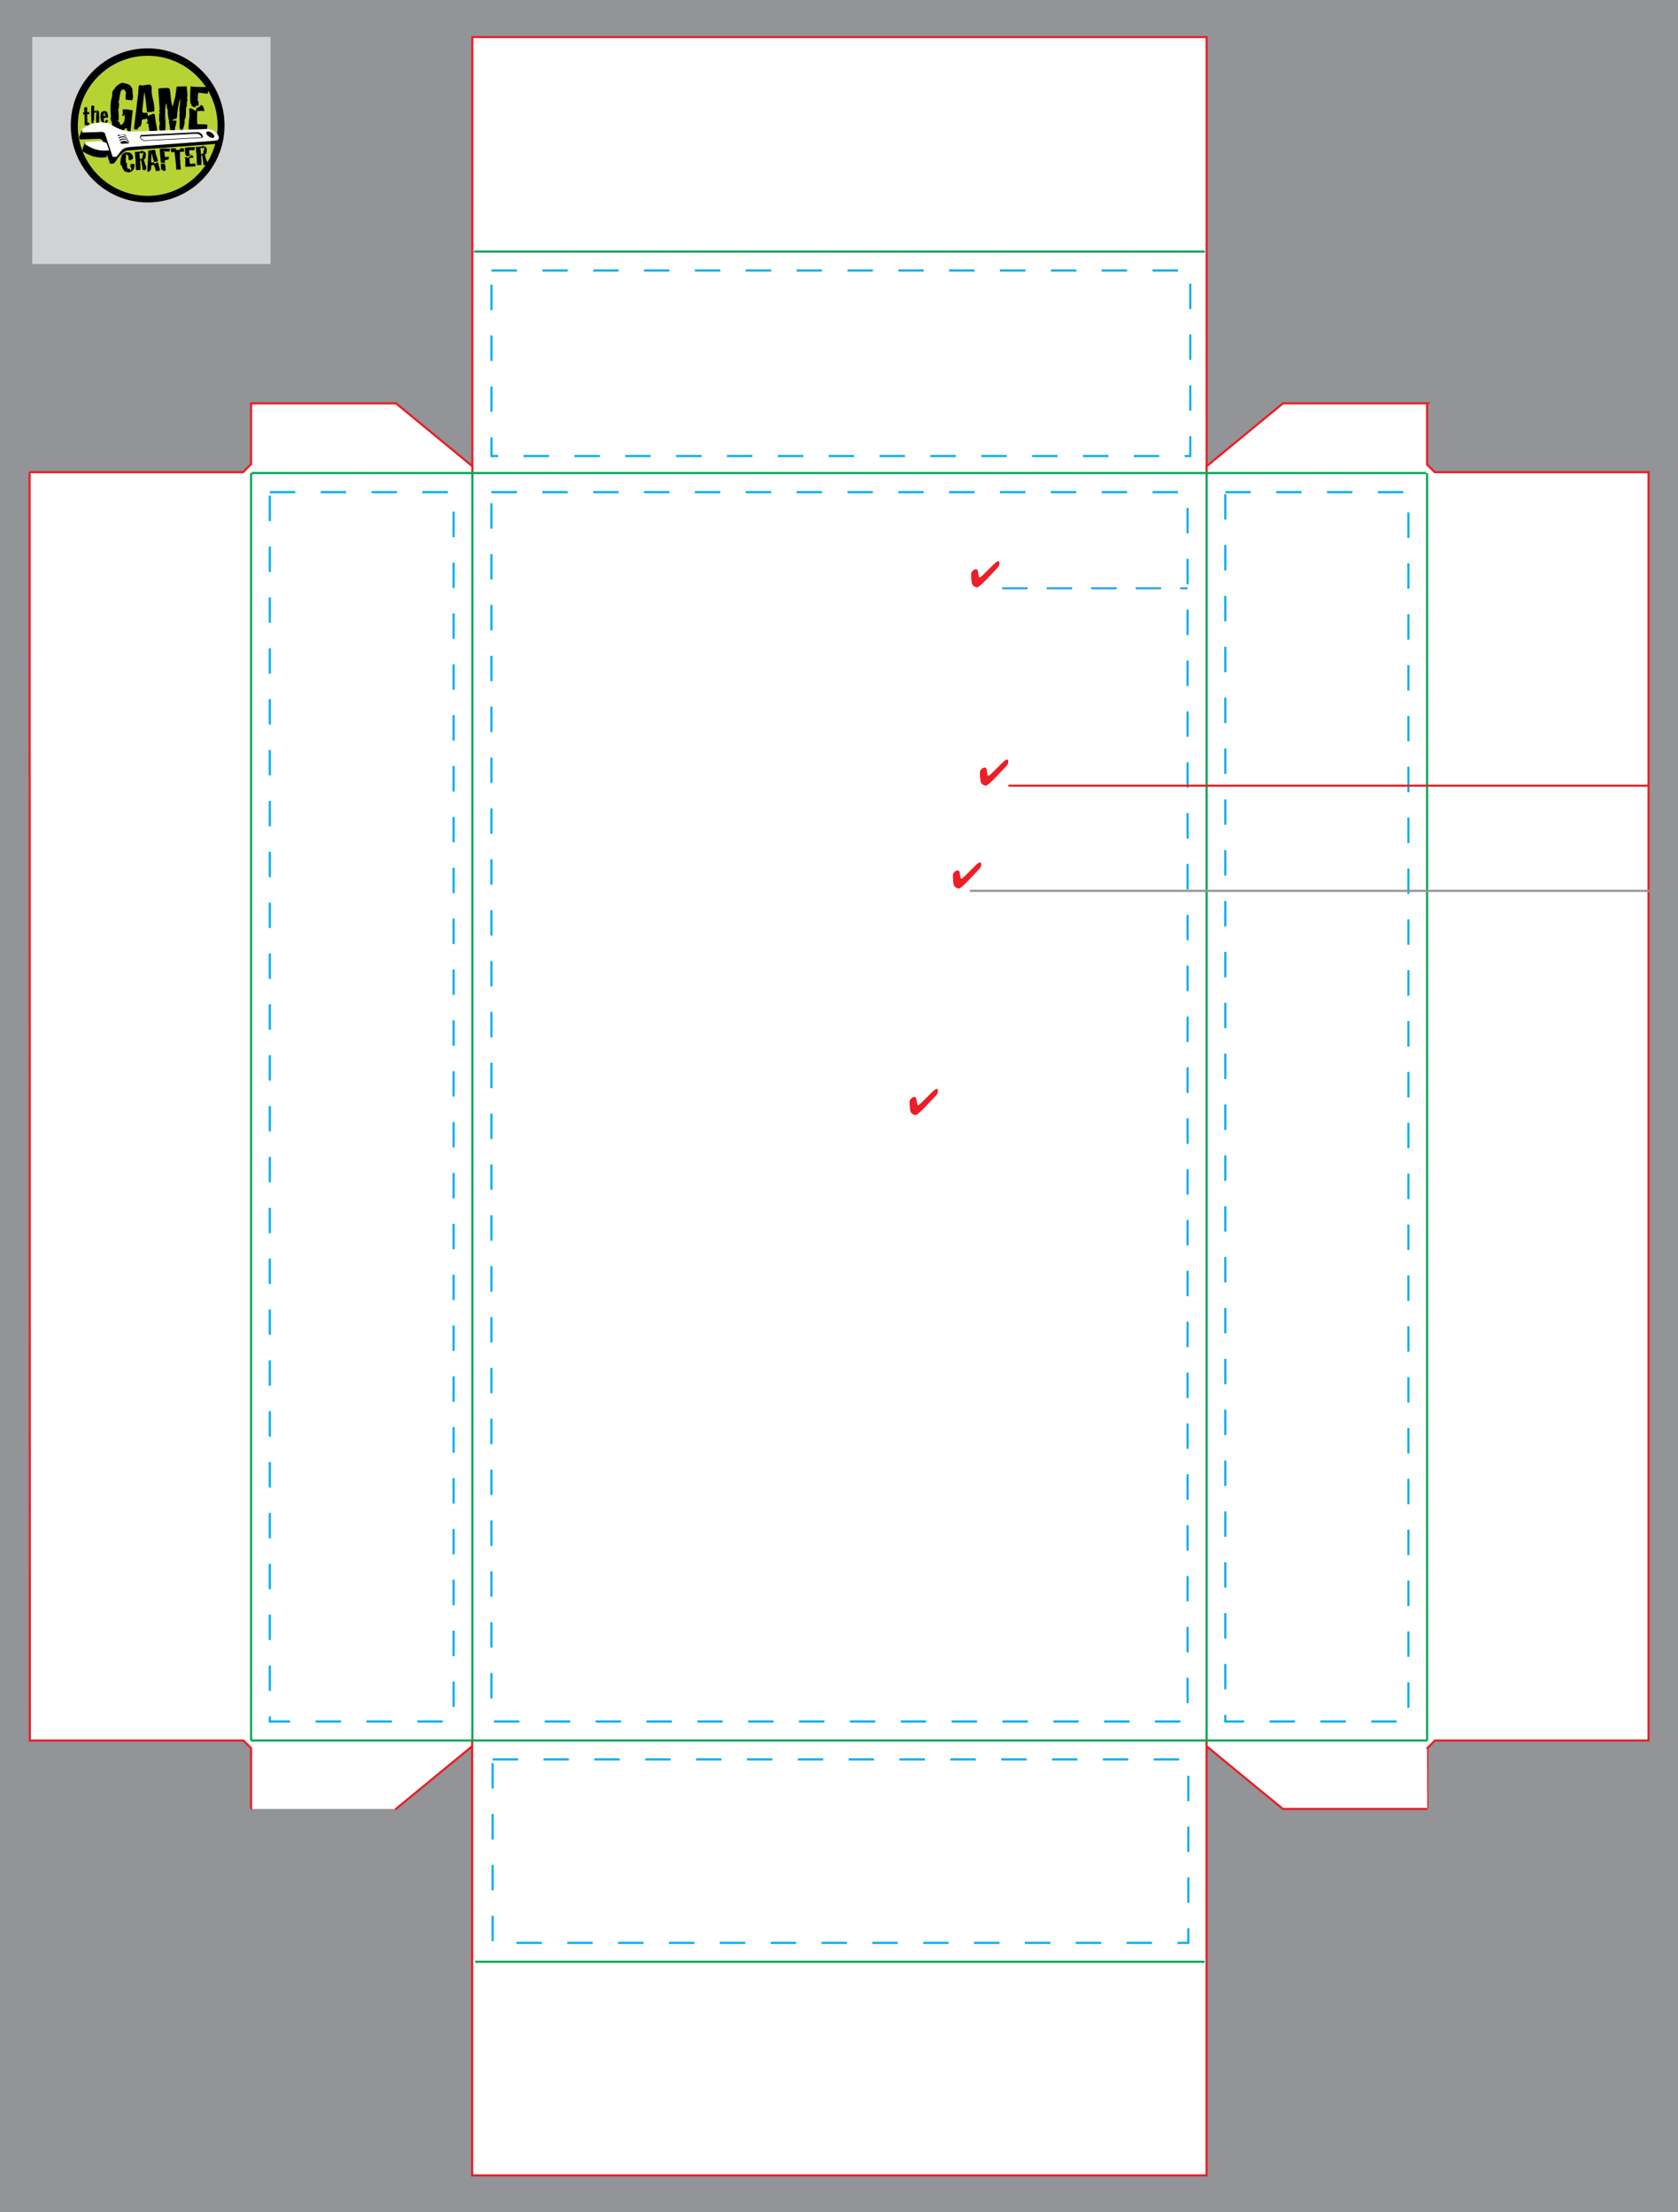 <svg version="1.1" xmlns="http://www.w3.org/2000/svg" xmlns:xlink="http://www.w3.org/1999/xlink" x="0px" y="0px" width="3300" height="4350" viewBox="0 0 3300 4350" enable-background="new 0 0 791.999 1044" xml:space="preserve"><rect x="0" y="0" width="3300" height="4350" fill="#333333" stroke="none"/><g transform="translate(-2.2737367544323206e-13, 0) scale(4.167)">
<g id="background">
	<rect x="0" fill="#929497" width="792" height="1044"/>
</g>
<g id="cuts">
	<line fill="none" stroke="#EC1C24" stroke-miterlimit="10" x1="565.855" y1="227.114" x2="670.256" y2="227.114"/>
	<line fill="none" stroke="#EC1C24" stroke-miterlimit="10" x1="565.957" y1="817.513" x2="670.358" y2="817.513"/>
	<line fill="none" stroke="#EC1C24" stroke-miterlimit="10" x1="227.371" y1="227.015" x2="122.97" y2="227.015"/>
	<line fill="none" stroke="#EC1C24" stroke-miterlimit="10" x1="227.424" y1="817.513" x2="123.024" y2="817.513"/>
	<path fill="#FFFFFF" stroke="#EC1C24" stroke-miterlimit="10" d="M13.969,222.798c14.307,0.002,100.768,0.002,100.768,0.002   l3.766-3.756v-28.598v-0.102h68.469v0.041l36,29.64l-0.035,2.774c0,0,0.002-178.512-0.012-205.304h346.553V222.8v-2.814l36-29.641   h68.195l-0.166,0.102v28.754l3.6,3.6H778.03v598.499H677.229l-3.6,3.6c0,0,0,28.691,0.017,28.691h-68.195l-36-29.576v-2.715   v205.205H223.033h-0.205V821.299v2.715l-36,29.576c0,0-68.352,0-68.326,0v-28.691l-3.643-3.6H14.061L13.969,222.798"/>
</g>
<g id="creases">
	<line fill="none" stroke="#00A551" stroke-miterlimit="10" x1="569.477" y1="821.299" x2="569.477" y2="223.226"/>
	<line fill="none" stroke="#00A551" stroke-miterlimit="10" x1="118.75" y1="223.226" x2="673" y2="223.226"/>
	<line fill="none" stroke="#00A551" stroke-miterlimit="10" x1="118.502" y1="821.299" x2="673.63" y2="821.299"/>
	<line fill="none" stroke="#00A551" stroke-miterlimit="10" x1="673.506" y1="821.299" x2="673.506" y2="223.226"/>
	<line fill="none" stroke="#00A551" stroke-miterlimit="10" x1="118.502" y1="821.299" x2="118.502" y2="223.226"/>
	<line fill="none" stroke="#00A551" stroke-miterlimit="10" x1="568.5" y1="925.7" x2="224.25" y2="925.7"/>
	<line fill="none" stroke="#00A551" stroke-miterlimit="10" x1="223.75" y1="118.725" x2="568.625" y2="118.725"/>
	<rect x="231.956" y="127.642" fill="none" stroke="#00ADEE" stroke-dasharray="12" width="329.808" height="87.535"/>
	<rect x="232.51" y="830.214" fill="none" stroke="#00ADEE" stroke-dasharray="12" width="328.314" height="86.572"/>
	<line fill="none" stroke="#00A551" stroke-miterlimit="10" x1="222.936" y1="821.299" x2="222.936" y2="223.226"/>
	<rect x="127.339" y="232.225" fill="none" stroke="#00ADEE" stroke-dasharray="12" width="86.76" height="580.075"/>
	<rect x="231.935" y="232.225" fill="none" stroke="#00ADEE" stroke-dasharray="12" width="328.543" height="580.075"/>
	<rect x="578.291" y="232.225" fill="none" stroke="#00ADEE" stroke-dasharray="12" width="86.4" height="580.075"/>
</g>
<g id="text">
	<rect x="15.237" y="17.435" fill="#D0D2D3" width="112.451" height="107.162"/>
	
	
	<g>
		<defs>
			<rect id="SVGID_1_" x="18.773" y="-71.661" width="828.001" height="647.999"/>
		</defs>
		<clipPath id="SVGID_2_">
			<use xlink:href="#SVGID_1_" overflow="visible"/>
		</clipPath>
		<path clip-path="url(#SVGID_2_)" fill-rule="evenodd" clip-rule="evenodd" d="M105.961,59.168    c0,20.079-16.244,36.357-36.281,36.357c-20.039,0-36.283-16.278-36.283-36.357c0-20.08,16.244-36.358,36.283-36.358    C89.717,22.811,105.961,39.088,105.961,59.168"/>
		<path clip-path="url(#SVGID_2_)" fill-rule="evenodd" clip-rule="evenodd" fill="#B7D333" d="M102.688,59.37    c0,18.254-14.766,33.053-32.983,33.053c-18.217,0-32.985-14.799-32.985-33.053c0-18.256,14.768-33.053,32.985-33.053    C87.921,26.317,102.688,41.114,102.688,59.37"/>
		<path clip-path="url(#SVGID_2_)" d="M62.643,52.161c-0.459,4.051-0.799,7.305-1.024,9.762l-1.506,0.066    c0.022-0.082,0.033-0.174,0.036-0.276c0.002-0.184-0.065-0.427-0.203-0.727c-0.138-0.299-0.218-0.491-0.237-0.572    c-0.388,0.054-0.762,0.326-1.117,0.81c-0.357,0.486-0.678,0.729-0.963,0.724c-0.165-0.003-0.347-0.049-0.551-0.133    c-0.268,0.179-0.618,0.255-1.046,0.228c-0.389-0.068-0.766-0.126-1.134-0.174c-0.011-0.512-0.515-0.96-1.511-1.348    c0.004-0.204-0.098-0.509-0.307-0.911c-0.207-0.405-0.31-0.687-0.308-0.851c0.003-0.185,0.079-0.337,0.224-0.458    c-0.021-0.061-0.188-0.443-0.503-1.146c-0.216-0.515-0.321-0.959-0.314-1.327c0.004-0.287,0.07-0.553,0.197-0.796    c-0.175-1.746-0.252-3.243-0.23-4.494c0.031-1.926,0.307-3.695,0.826-5.306c-0.037-0.246-0.054-0.491-0.05-0.738    c0.023-1.291,0.468-2.185,1.333-2.683l0.009-0.4c0.857-1.092,1.985-1.882,3.384-2.372c0.835,0.199,1.671,0.389,2.506,0.566    c0.936,0.323,1.582,0.877,1.936,1.663c0.283,0.169,0.422,0.51,0.412,1.021c-0.008,0.574,0.055,0.945,0.196,1.111l-0.156,0.182    c0.163,1.212,0.243,1.952,0.239,2.218c-0.014,0.778-0.218,1.329-0.611,1.649c-0.144-0.002-0.52-0.131-1.13-0.388    c-0.145,0.141-0.3,0.211-0.462,0.208c-0.083-0.002-0.23-0.046-0.444-0.131c-0.213-0.085-0.393-0.129-0.535-0.132    c-0.103-0.002-0.205,0.017-0.308,0.055c-0.012-1.617,0.038-2.827,0.153-3.625c-0.16-0.105-0.325-0.344-0.492-0.715    c-0.169-0.372-0.386-0.581-0.65-0.625c-0.166,0.201-0.241,0.333-0.222,0.395l-0.548-0.194c-0.501,0.546-0.834,1.493-1,2.843    c-0.17,1.554-0.381,2.586-0.634,3.093c0.22,0.231,0.328,0.55,0.321,0.959c-0.003,0.144-0.028,0.381-0.074,0.707    c-0.047,0.328-0.072,0.573-0.073,0.737c-0.005,0.185,0.012,0.349,0.052,0.494l-0.374,0.361c0.152,0.7,0.239,1.583,0.262,2.649    c-0.015,0.902-0.022,1.804-0.015,2.706c-0.022,0-0.195,0.007-0.522,0.021c-0.205-0.004-0.35,0.066-0.435,0.209    c0.125-0.019,0.237-0.028,0.338-0.026c0.451,0.007,0.805,0.326,1.059,0.955c0.254,0.631,0.474,0.948,0.659,0.952    c0.203,0.002,0.484-0.188,0.839-0.572c0.602-0.646,0.916-1.532,0.935-2.658c0.008-0.554-0.052-1.149-0.185-1.787    c-0.146,0.08-0.22,0.284-0.226,0.61c-0.327-0.006-0.533,0.064-0.618,0.205c-0.141-0.043-0.201-0.156-0.178-0.342    c0.025-0.265,0.037-0.408,0.039-0.428c0.247-0.078,0.371-0.19,0.373-0.333c0.002-0.061-0.043-0.175-0.131-0.34    c-0.09-0.166-0.133-0.299-0.132-0.402c0.002-0.082,0.022-0.164,0.065-0.246l0.144-1.195c0.448,0.13,1.417,0.187,2.912,0.172    c-0.043,0.102,0.016,0.237,0.178,0.402c0.145-0.141,0.299-0.211,0.462-0.207c0.123,0.003,0.307,0.057,0.55,0.163    C62.367,52.107,62.539,52.161,62.643,52.161"/>
		<path clip-path="url(#SVGID_2_)" d="M74.093,62.75c-0.285-0.128-0.592-0.194-0.918-0.2c-0.287-0.005-0.678,0.05-1.17,0.165    c-0.553,0.113-0.933,0.178-1.138,0.196c-0.218-0.434-0.37-1.033-0.46-1.792c-0.166-1.109-0.268-1.736-0.305-1.88    c0.062-0.123,0.095-0.224,0.096-0.306c0.004-0.226-0.172-0.428-0.526-0.609c-0.357-0.18-0.531-0.322-0.53-0.424    c0.001-0.122,0.209-0.304,0.623-0.544c-0.1-0.124-0.175-0.376-0.218-0.755c-0.044-0.38-0.138-0.634-0.278-0.76    c-0.25,0.222-0.655,0.364-1.219,0.427c-0.564,0.062-0.939,0.153-1.124,0.272c0.012,1.599-0.25,2.671-0.792,3.215    c-0.285-0.067-0.502,0.043-0.65,0.328c-0.211,0.345-0.389,0.547-0.532,0.605l0.18,0.219c-0.166,0.139-0.433,0.197-0.8,0.171    c-0.572-0.032-0.879-0.046-0.92-0.046l-0.173-0.557l1.998-16.601c0.018-1.045,0.07-1.752,0.159-2.119    c-0.027-0.923,0.187-1.493,0.641-1.711c0.284,0.189,0.641,0.288,1.07,0.295c0.347,0.005,0.892-0.067,1.63-0.218    c0.74-0.152,1.252-0.225,1.539-0.221c1.001,0.017,1.438,0.743,1.312,2.176c-0.101,1.145,0.077,2.655,0.536,4.529    c0.479,2.018,0.708,3.526,0.691,4.532c-0.004,0.307,0.095,0.944,0.071,1.252c-0.435,0.237-0.988,0.382-1.664,0.43    c-0.594,0.033-1.198,0.062-1.812,0.094c-0.157-1.56-0.432-3.441-0.591-4.982c-0.193-1.847-0.433-3.368-0.72-4.562l-0.946,8.778    c-0.075,0.756,0.268,1.142,1.024,1.156c0.245,0.003,0.48-0.055,0.708-0.173c0.185-0.059,0.439,0.079,0.76,0.412    c-0.011,0.636,0.115,1.017,0.381,1.145c0.33-0.221,0.763-0.428,1.297-0.625c0.474-0.176,0.938-0.342,1.39-0.499    c0.258,0.354,0.426,0.879,0.496,1.578c0.085,0.984,0.147,1.56,0.186,1.724c0.033,0.391,0.192,1.234,0.477,2.531    c0.208,1.027,0.306,1.859,0.297,2.495C74.163,62.198,74.137,62.483,74.093,62.75"/>
		<path clip-path="url(#SVGID_2_)" d="M88.22,48.108c-0.024,0.061-0.028,0.418-0.02,1.075c-0.008,0.533-0.077,0.932-0.203,1.197    c-0.151,0.407-0.232,0.989-0.245,1.748c-0.004,0.164,0.002,0.42,0.018,0.77c-0.007,0.347-0.009,0.603-0.013,0.767    c-0.023,1.292-0.242,2.229-0.662,2.818c0.035,0.329,0.05,0.657,0.045,0.983c-0.017,1.026-0.368,2.404-1.052,4.134    c-0.185,0.059-0.339,0.087-0.462,0.085c-0.246-0.005-0.421-0.146-0.529-0.424c-0.109-0.279-0.211-0.542-0.309-0.79    c0.067-1.576,0.035-3.873-0.099-6.889l0.188-0.182c-0.136-0.535-0.196-1.13-0.185-1.786c0.008-0.471,0.066-1.156,0.174-2.057    c0.106-0.899,0.165-1.574,0.171-2.026c0.007-0.287-0.001-0.565-0.015-0.83c-0.703,1.689-1.204,4.55-1.496,8.584l-0.257,0.609    c-0.084,0.204-0.26,0.314-0.527,0.33c-0.078-0.143-0.16-0.218-0.242-0.219c-0.06-0.002-0.17,0.074-0.324,0.225    c-0.157,0.15-0.286,0.215-0.388,0.192l-0.406,0.362c0.181,0.23,0.568,0.256,1.166,0.082c0.471-0.135,0.714,0.043,0.727,0.536    c0.012,0.41-0.098,0.961-0.335,1.655c-0.238,0.691-0.358,1.213-0.364,1.561c-0.003,0.246,0.022,0.493,0.08,0.739l-2.124,0.334    c-0.198-0.415-0.343-1.107-0.439-2.083c-0.096-0.977-0.243-1.671-0.44-2.084c0.124-0.14,0.188-0.292,0.19-0.457    c0.003-0.144-0.054-0.36-0.172-0.649c-0.118-0.289-0.187-0.505-0.205-0.649c-0.017-0.225-0.089-0.771-0.217-1.634    c-0.091-0.697-0.133-1.243-0.126-1.631c0.003-0.206,0.018-0.39,0.042-0.553c0.001-0.143-0.079-0.354-0.237-0.635    c-0.158-0.279-0.236-0.48-0.233-0.604c0.001-0.102,0.043-0.193,0.127-0.272c-0.142-0.168-0.198-0.456-0.17-0.867    c0.027-0.408-0.031-0.696-0.169-0.862c-0.302,0.793-0.462,1.867-0.485,3.22c-0.011,1.885-0.031,2.972-0.056,3.258l0.212,0.188    l-0.217,0.18c0.151,0.741,0.217,1.686,0.198,2.832c-0.056,2.07-0.083,3.033-0.081,2.89c-0.292,0.262-0.692,0.388-1.203,0.379    c-0.632-0.011-1.066,0.045-1.291,0.162c-0.259-0.454-0.382-1.04-0.369-1.758c0.008-0.553,0.103-1.226,0.28-2.025    c-0.278-0.517-0.41-1.237-0.393-2.159c0.004-0.225,0.03-0.655,0.081-1.29c0.031-0.511,0.038-0.891,0.021-1.137    c0.206-0.099,0.31-0.209,0.313-0.332c0.001-0.082-0.063-0.221-0.194-0.419c-0.128-0.196-0.193-0.346-0.192-0.448    c0.003-0.124,0.087-0.246,0.253-0.366l-0.661-9.944c0.393-0.258,1.03-0.381,1.909-0.366c0.961,0.037,1.616-0.013,1.968-0.15    c0.062-0.042,0.132-0.06,0.215-0.059c0.082,0.001,0.178,0.049,0.289,0.143c0.111,0.094,0.187,0.141,0.227,0.142    c0.081,0.002,0.155-0.058,0.219-0.181l0.571,0.564c0.193,0.721,0.374,2.118,0.544,4.19c0.174,1.787,0.446,3.135,0.823,4.043    c0.5-1.815,0.913-3.336,1.243-4.561l0.664-4.865l4.758-0.103c0.016,0.266,0.074,1.691,0.204,2.513    c0.109,0.719,0.162,1.304,0.152,1.754c-0.007,0.513-0.087,0.973-0.238,1.38c0.161,0.229,0.237,0.516,0.231,0.864    C88.472,47.6,88.387,47.884,88.22,48.108"/>
		<path clip-path="url(#SVGID_2_)" d="M97.978,58.882l0.002-0.03c-0.128,0.263-0.205,0.571-0.231,0.918    c-0.024,0.224-0.031,0.542-0.017,0.952c0.012,0.472,0.018,0.801,0.015,0.985c-0.164-0.003-0.818-0.014-1.963-0.033    c-0.695-0.012-1.32,0.049-1.876,0.183l-0.571-0.625c-0.169,0.16-0.231,0.294-0.192,0.397c-0.101-0.024-0.572-0.031-1.411-0.026    c-0.655-0.01-1.144-0.08-1.467-0.209c-0.335,0.344-0.725,0.338-1.169-0.02c-0.161-0.125-0.177-0.336-0.049-0.631    c0.127-0.296,0.089-0.516-0.112-0.663c0.03-0.655,0.121-1.668,0.266-3.04c0.144-1.227,0.221-2.188,0.233-2.886    c0.017-0.942-0.05-1.845-0.198-2.708c0.229-0.222,0.484-0.331,0.771-0.326c0.328,0.005,0.714,0.166,1.158,0.48    c0.626,0.442,0.951,0.662,0.971,0.662l0.18,0.219c0.021-0.06,0.13-0.387,0.324-0.979c0.109-0.386,0.266-0.64,0.474-0.76    l0.181,0.188c0.081-0.04,0.351-0.23,0.807-0.57c0.35-0.241,0.637-0.809,0.841-0.806c0.227,0.004,0.438,0.131,0.639,0.381    c0.344,0.19,0.561,0.926,0.667,1.306c0.105,0.381,0.208,0.757,0.304,1.128c-0.922,0.026-1.678,0.001-2.269-0.069    c-0.149,0.223-0.353,0.255-0.616,0.098c-0.263-0.16-0.458-0.136-0.584,0.066c-0.006,0.369-0.019,1.035-0.034,1.998    c-0.036,0.86-0.047,1.536-0.034,2.029c0.006,0.758,0.058,1.456,0.149,2.094c0.162,0.002,0.94,0.015,2.33,0.039    C96.458,58.642,97.285,58.726,97.978,58.882 M98.042,44.155c-0.184,0.017-0.387,0.024-0.612,0.021    c-0.471-0.009-1.094-0.081-1.868-0.217c-0.961-0.139-1.543-0.221-1.746-0.244c-0.294,0.423-0.447,1.027-0.461,1.805    c-0.027,1.68-0.029,2.408-0.005,2.184c0.282,0.168,0.421,0.478,0.413,0.929c-0.03,0.615-0.035,0.933-0.016,0.952    c-0.144,0.059-0.219,0.263-0.225,0.612c-0.225-0.086-0.456-0.254-0.696-0.503c-0.322-0.315-0.493,0.747-0.47,0.482l-0.194,0.631    l-0.181-0.188c-0.166,0.017-0.445-0.069-0.839-0.26c-0.396-0.19-0.675-0.369-0.835-0.537c0.006-0.328,0.061-0.512,0.163-0.551    l-0.391-0.436l-0.189,0.273c-0.23-2.135-0.172-6.129,0.11-8.38c0.776,0.136,1.633,0.223,2.575,0.26    c0.633,0.03,1.521,0.045,2.667,0.044c1.309,0.003,2.251,0.007,2.823,0.017c0.241,0.231,0.36,0.53,0.353,0.898    c-0.003,0.228-0.066,0.588-0.188,1.089C98.11,43.537,98.047,43.908,98.042,44.155"/>
		<path clip-path="url(#SVGID_2_)" d="M63.565,77.47v-0.014c0,0.01-0.054,0.461-0.159,1.355c-0.054,0.549-0.185,0.981-0.397,1.295    l-0.132-0.108c-0.25,0.522-0.586,0.838-1.015,0.951c-0.206,0.217-0.502,0.335-0.888,0.359c-0.229,0.014-0.759-0.054-1.59-0.2    c-0.401-0.249-0.62-0.388-0.659-0.415c-0.252-0.19-0.373-0.383-0.36-0.579c-0.244-0.25-0.587-0.694-0.716-1.253    c-0.156-0.615-0.251-0.65-0.397-0.866c-0.232,0.171-0.314-0.192-0.449-0.409l0.122-0.095c-0.074-0.054-0.115-0.115-0.119-0.183    c-0.003-0.048,0.017-0.121,0.061-0.216c0.041-0.095,0.062-0.167,0.059-0.215c-0.004-0.077-0.051-0.144-0.138-0.198    c0.093-0.482,0.178-1.209,0.255-2.178c0.164-0.089,0.241-0.259,0.234-0.512c-0.009-0.252,0.025-0.42,0.105-0.504    c0.391-0.783,1.025-1.312,1.904-1.587c0.049,0.007,0.285,0.003,0.707-0.012c0.29-0.008,0.51,0.019,0.658,0.078    c0.263-0.044,0.528,0.018,0.79,0.189c0.228,0.172,0.457,0.343,0.684,0.515c0.425,0.464,0.656,0.986,0.69,1.571    c0.012,0.193-0.002,0.399-0.037,0.615c-0.315-0.011-0.54,0.198-0.671,0.625l-1.227,0.114c-0.131-0.186-0.207-0.436-0.225-0.748    c-0.007-0.106-0.006-0.262,0-0.467c0.005-0.205,0.007-0.361,0-0.468c-0.018-0.321-0.094-0.575-0.225-0.762l-0.37,0.21    c-0.147-0.059-0.225-0.147-0.232-0.263c-0.002-0.039,0.003-0.095,0.018-0.169c0.014-0.075,0.02-0.126,0.017-0.155    c-0.007-0.126-0.12-0.203-0.339-0.229c-0.151,1.384-0.195,2.807-0.134,4.265c0.039,0.047,0.156,0.08,0.35,0.097    c0.158,0.02,0.239,0.07,0.244,0.148c0.002,0.029-0.006,0.066-0.03,0.117l-0.12,0.095c0.066,0.104,0.105,0.248,0.116,0.433    c0.004,0.096,0.001,0.246-0.011,0.446c-0.014,0.201-0.017,0.35-0.011,0.447c0.018,0.291,0.09,0.512,0.221,0.661    c-0.013,0.214,0.074,0.36,0.26,0.438c0.119-0.047,0.225-0.072,0.322-0.078c0.373-0.021,0.634,0.182,0.779,0.615    c0,0.009-0.001,0.081-0.005,0.219c0.004,0.077,0.043,0.129,0.118,0.153c0.163-0.097,0.244-0.273,0.242-0.525    c-0.005-0.293,0.033-0.481,0.111-0.563c-0.019-0.135-0.1-0.331-0.241-0.585c-0.143-0.255-0.217-0.456-0.227-0.602    c-0.008-0.156,0.037-0.305,0.138-0.447c-0.085-0.024-0.125-0.08-0.119-0.169c0.006-0.136,0.006-0.209,0.006-0.22    C62.201,77.321,62.878,77.316,63.565,77.47"/>
		<path clip-path="url(#SVGID_2_)" d="M69.116,78.613h-0.015c-0.071,0.141-0.093,0.343-0.068,0.603    c0.033,0.37,0.051,0.559,0.051,0.569c-0.056,0.021-0.131-0.008-0.224-0.083c-0.144,0.055-0.212,0.145-0.203,0.271    c0,0.018,0.008,0.049,0.02,0.094c0.003,0.053,0.006,0.09,0.007,0.109c0.006,0.098-0.023,0.173-0.088,0.221    c-0.163-0.089-0.378-0.147-0.642-0.172c-0.267-0.026-0.519-0.049-0.756-0.072c-0.004-1.233-0.17-2.44-0.496-3.618    c0,0.009-0.007-0.112-0.022-0.366c0.001-0.181-0.04-0.31-0.123-0.387l-0.113,0.101c-0.001-0.018,0.036-0.054,0.113-0.108    c0.074-0.054,0.111-0.109,0.109-0.163c-0.003-0.026-0.01-0.054-0.022-0.08l-0.124-0.089c-0.209,0.068-0.306,0.237-0.291,0.507    c0.011,0.181-0.062,0.309-0.213,0.381c0.058,0.04,0.088,0.094,0.093,0.157c0.003,0.036-0.003,0.087-0.017,0.151    c-0.014,0.065-0.019,0.115-0.018,0.151c0.006,0.08,0.05,0.145,0.13,0.196c0.004,0.054,0.032,0.542,0.084,1.465    c0.036,0.588,0.02,1.088-0.045,1.498l0.012,0.232c-0.08-0.005-0.17-0.004-0.269,0.001c-0.113,0.008-0.276,0.023-0.488,0.049    c-0.212,0.026-0.368,0.043-0.469,0.049c-0.415,0.022-0.705-0.047-0.874-0.209l-0.174-5.065c-0.082-0.248-0.136-0.594-0.162-1.038    l-0.055-0.976c-0.04-0.478-0.101-0.847-0.184-1.104c0.035-0.176,0.188-0.271,0.457-0.286c0.167-0.01,0.393,0.013,0.678,0.069    c0.132-0.062,0.315-0.1,0.552-0.113c0.066-0.004,0.172-0.006,0.319-0.005c0.158-0.009,0.269-0.016,0.336-0.02    c0.437-0.026,0.727-0.16,0.871-0.405c0.203-0.002,0.423,0.061,0.661,0.193c0.237,0.132,0.448,0.201,0.627,0.208    c0.478,0.281,0.734,0.747,0.773,1.398c0.008,0.145-0.048,0.719-0.168,1.724l-0.82,0.714c0.138,0.257,0.307,0.813,0.502,1.672    C68.534,77.752,68.781,78.278,69.116,78.613 M67.603,72.85l0.017,0.012c0.015,0.063,0.006-0.159-0.022-0.665    c-0.016-0.244-0.104-0.419-0.267-0.529c-0.094,0.133,0.011,0.195-0.032,0.501c-0.044,0.306-0.224,0.221-0.331,0.353    c-0.282-0.001-0.345,0.17-0.405-0.099c-0.127-0.438-0.235-0.399-0.236-0.407l-0.12,0.072c-0.042,0.038-0.091,0.083-0.144,0.13    c-0.054,0.049-0.107,0.066-0.166,0.051c0.004,0.054-0.022,0.14-0.078,0.257c-0.055,0.117-0.081,0.197-0.078,0.242    c0.006,0.082,0.069,0.14,0.195,0.179c-0.022,0.183-0.028,0.374-0.017,0.572c0.007,0.109,0.032,0.357,0.078,0.744    c0.051,0.306,0.072,0.567,0.061,0.785c0.102,0.004,0.197,0.004,0.287-0.002c0.394-0.023,0.648-0.179,0.766-0.467    c0.04-0.083,0.086-0.386,0.134-0.906C67.29,73.281,67.408,73.006,67.603,72.85"/>
		<path clip-path="url(#SVGID_2_)" d="M75.486,80.578c-0.161-0.045-0.331-0.063-0.511-0.051c-0.156,0.009-0.367,0.047-0.633,0.118    c-0.301,0.071-0.506,0.114-0.618,0.13c-0.134-0.182-0.238-0.438-0.314-0.77c-0.13-0.482-0.208-0.754-0.233-0.817    c0.032-0.056,0.044-0.102,0.043-0.139c-0.007-0.098-0.111-0.18-0.31-0.245c-0.202-0.066-0.303-0.122-0.305-0.168    c-0.003-0.054,0.103-0.141,0.323-0.263c-0.061-0.051-0.108-0.158-0.145-0.324c-0.039-0.167-0.098-0.274-0.18-0.324    c-0.128,0.107-0.346,0.187-0.654,0.236c-0.305,0.049-0.507,0.103-0.605,0.164c0.063,0.704,0,1.94-0.278,2.201    c-0.158-0.019-0.272,0.038-0.344,0.169c-0.103,0.16-0.194,0.257-0.27,0.289l0.105,0.088c-0.086,0.068-0.229,0.104-0.431,0.107    c-0.315,0.01-0.483,0.015-0.505,0.016l-0.116-0.239l0.473-8.144c-0.026-0.461-0.022-0.774,0.014-0.939    c-0.047-0.405,0.051-0.665,0.291-0.779c0.162,0.073,0.36,0.101,0.597,0.087c0.189-0.011,0.486-0.064,0.884-0.16    c0.398-0.095,0.678-0.148,0.834-0.157c0.55-0.033,0.815,0.27,0.796,0.906c-0.016,0.509,0.134,1.166,0.452,1.974    c0.33,0.869,0.509,1.526,0.535,1.969c0.008,0.135,0.188,0.423,0.186,0.559c-0.231,0.123-0.53,0.208-0.898,0.256    c-0.324,0.038-0.652,0.075-0.99,0.113c-0.139-0.682-0.457-1.51-0.599-2.182c-0.168-0.806-0.354-1.466-0.552-1.982l-0.213,3.904    c-0.014,0.336,0.186,0.493,0.601,0.467c0.135-0.006,0.261-0.041,0.383-0.102c0.1-0.033,0.242,0.018,0.43,0.152    c0.016,0.28,0.098,0.444,0.248,0.488c0.174-0.109,0.404-0.217,0.689-0.326c0.253-0.095,0.502-0.187,0.744-0.273    c0.155,0.145,0.263,0.369,0.326,0.675c0.081,0.429,0.135,0.68,0.162,0.752c0.032,0.17,0.148,0.536,0.35,1.095    c0.149,0.445,0.232,0.806,0.249,1.087C75.505,80.332,75.501,80.459,75.486,80.578"/>
		<path clip-path="url(#SVGID_2_)" d="M80.129,71.341l0.018-0.001c-0.135,0.199-0.307,0.236-0.517,0.112    c-0.046-0.007-0.247,0.006-0.606,0.035c-0.302,0.018-0.522,0.003-0.66-0.044c-0.034,0.003-0.1,0.036-0.198,0.101    c-0.097,0.065-0.167,0.098-0.213,0.101c-0.066,0.004-0.105-0.053-0.11-0.17c-0.002-0.019-0.006-0.095-0.014-0.231    c-0.006-0.091-0.049-0.152-0.129-0.183l-0.208,0.161c-0.067,0.05-0.097,0.101-0.093,0.156c0.001,0.045,0.04,0.108,0.113,0.19    c0.071,0.083,0.112,0.142,0.126,0.176c0.003,0.027,0.026,0.435,0.07,1.221c0.018,0.499,0.11,0.896,0.274,1.195    c0.042-0.048,0.143-0.073,0.307-0.079c0.162-0.004,0.269-0.042,0.322-0.107c0.107,0.094,0.285,0.099,0.534,0.016    c0.247-0.082,0.427-0.054,0.537,0.085l-0.033,1.199c-0.102-0.011-0.251-0.061-0.447-0.151c-0.057,0.177-0.169,0.286-0.335,0.333    c-0.068,0.023-0.257,0.042-0.571,0.061c0.008-0.056-0.04-0.112-0.145-0.168c-0.305,0.145-0.421,0.491-0.344,1.039    c0.006-0.054,0.019,0.04,0.033,0.285c0.008,0.153-0.024,0.264-0.098,0.331c-0.191,0.029-0.432-0.013-0.725-0.127    c-0.293-0.115-0.503-0.169-0.626-0.161c-0.055,0.003-0.106,0.011-0.151,0.022l-0.314,0.1l-0.504-5.481l-0.06-1.042    c0.419-0.143,0.938-0.233,1.554-0.268c0.483-0.027,1.113-0.024,1.89,0.013c0.051-0.103,0.143,0.03,0.256,0.024    c0.056-0.003,0.14,0.003,0.253,0.019c0.113,0.015,0.199,0.022,0.254,0.019c0.07-0.005,0.131-0.016,0.184-0.038l0.08-0.086    c0.228,0.068,0.349,0.189,0.357,0.36c0.005,0.073-0.017,0.196-0.064,0.372c-0.045,0.174-0.065,0.307-0.059,0.398    C80.072,71.209,80.094,71.28,80.129,71.341 M78.163,80.485c-0.12,0.063-0.304,0.099-0.55,0.115    c-0.325,0.018-0.522,0.034-0.588,0.048c-0.036-0.036-0.079-0.007-0.152-0.293c-0.045-0.188-0.163-0.277-0.353-0.265    c-0.045,0.003-0.099,0.01-0.167,0.024l-0.302,0.016l-0.162-2.773c0.165-0.081,0.369-0.13,0.616-0.145    c0.237-0.014,0.445,0.011,0.629,0.072c-0.005,0.1,0.138,0.143,0.429,0.125l0.319-0.019C78.073,78.169,78.188,79.577,78.163,80.485    "/>
		<path clip-path="url(#SVGID_2_)" d="M86.855,71.579l0.018,0.012c-0.159-0.009-0.666,0.025-1.058,0.075    c-0.334,0.038-0.587,0.044-0.757,0.017c-0.163,0.109-0.222,0.258-0.177,0.446l0.103,0.062c-0.084,0.078-0.114,0.138-0.089,0.182    l0.089,0.089c-0.019,1.609-0.023,2.496-0.014,2.669c0.024,0.424,0.075,0.798,0.149,1.12c-0.067,0.205-0.093,0.437-0.077,0.699    c0.01,0.171,0.052,0.444,0.124,0.816c0.072,0.372,0.167,1.593,0.179,1.785c0.009,0.143,0.005,0.28-0.011,0.407    c-0.154,0.065-0.32,0.1-0.5,0.112c-0.302,0.017-0.628-0.046-0.974-0.188c-0.041,0.038-0.089,0.08-0.142,0.124    c-0.054,0.043-0.069,0.092-0.043,0.144c-0.11,0.034-0.265-0.011-0.463-0.134c-0.106-1.628-0.397-4.943-0.828-8.293    c-0.151,0.136-0.428,0.023-0.719,0.058c-0.346,0.038-0.685-0.014-0.818,0.048c-0.168-0.182-0.13-0.233-0.148-0.532    c-0.017-0.288-0.109-1.002-0.036-1.301c0.016-0.063,0.644-0.027,1.013-0.058c0.504-0.029,0.616,0.091,0.649,0.088    c0.041-0.065,0.287-0.032,0.466-0.043c0.116,0.057,0.24-0.052,0.246,0.03c0.004,0.053,0,0.396-0.039,0.494    c-0.039,0.096-0.058,0.168-0.055,0.214c0.007,0.108,0.084-0.051,0.267,0.011c0.203-0.003,0.41-0.01,0.622-0.022    c0.239,0.021,0.511-0.066,0.49,0.137c0.04-0.058,0.067,0.044,0.408-0.094c0.251-0.114,0.405-0.413,0.355-0.616    c-0.026-0.112,0.126-0.183,0.031-0.131c0.122-0.068,0.01-0.021,0.144-0.073c0.418,0.039,0.652-0.005,0.73-0.01    c0.169-0.01,0.586,0.099,0.706,0.038c0.087,0.158,0.131,0.653,0.136,0.925C86.845,71.321,86.854,71.552,86.855,71.579"/>
		<path clip-path="url(#SVGID_2_)" d="M92.305,77.238l-0.002-0.014c-0.061,0.122-0.091,0.26-0.092,0.414    c-0.009,0.1,0.001,0.24,0.024,0.42c0.022,0.207,0.035,0.353,0.041,0.433c-0.09,0.005-0.45,0.026-1.077,0.062    c-0.38,0.023-0.722,0.074-1.02,0.156l-0.334-0.253c-0.086,0.077-0.116,0.138-0.092,0.182c-0.055-0.006-0.314,0.009-0.774,0.045    c-0.359,0.021-0.629,0.009-0.812-0.035c-0.17,0.163-0.383,0.178-0.638,0.038c-0.093-0.049-0.11-0.141-0.05-0.275    c0.061-0.136,0.032-0.232-0.085-0.29c-0.006-0.289,0.009-0.738,0.04-1.349c0.038-0.545,0.045-0.972,0.027-1.28    c-0.024-0.416-0.092-0.811-0.202-1.187c0.116-0.105,0.254-0.163,0.409-0.172c0.181-0.01,0.397,0.045,0.653,0.167    c0.359,0.168,0.543,0.254,0.554,0.254l0.106,0.087c0.01-0.027,0.057-0.175,0.143-0.443c0.047-0.174,0.124-0.293,0.234-0.353    l0.105,0.074c0.044-0.02,0.185-0.113,0.423-0.282c0.184-0.121,0.309-0.559,0.422-0.566c0.123-0.007,0.246,0.04,0.363,0.142    c0.196,0.071,0.349,0.565,0.422,0.728c0.07,0.163,0.139,0.324,0.206,0.484c-0.505,0.048-0.92,0.068-1.246,0.059    c-0.073,0.104-0.186,0.126-0.333,0.067c-0.151-0.059-0.256-0.041-0.319,0.053c0.009,0.163,0.027,0.457,0.052,0.88    c0.011,0.381,0.028,0.679,0.051,0.896c0.03,0.334,0.083,0.64,0.154,0.916c0.091-0.005,0.517-0.029,1.278-0.074    C91.463,77.192,91.919,77.197,92.305,77.238 M91.784,70.858c-0.101,0.015-0.213,0.025-0.336,0.033    c-0.258,0.014-0.6,0.008-1.032-0.022c-0.529-0.023-0.851-0.036-0.962-0.039c-0.146,0.199-0.166,0.361-0.146,0.704    c0.043,0.741,0.068,1.063,0.073,0.962c0.16,0.063,0.247,0.195,0.258,0.393c0.005,0.272,0.013,0.412,0.025,0.42    c-0.077,0.032-0.111,0.124-0.102,0.278c-0.124-0.027-0.259-0.094-0.4-0.194c-0.188-0.125-0.245,0.319-0.241,0.2l-0.085,0.275    l-0.106-0.074c-0.089,0.013-0.245-0.013-0.469-0.082c-0.224-0.068-0.381-0.137-0.475-0.204c-0.009-0.145,0.013-0.228,0.07-0.249    l-0.231-0.177l-0.092,0.128c-0.201-0.932-0.335-2.574-0.257-3.575c0.428,0.029,0.93-0.046,1.445-0.068    c0.348-0.011,0.837-0.038,1.465-0.083c0.714-0.051,1.231-0.084,1.544-0.104c0.141,0.091,0.217,0.219,0.225,0.381    c0.006,0.1-0.015,0.262-0.065,0.486C91.841,70.473,91.777,70.75,91.784,70.858"/>
		<path clip-path="url(#SVGID_2_)" d="M97.9,76.275l-0.017,0.001c-0.07,0.14-0.094,0.341-0.067,0.604    c0.032,0.369,0.049,0.559,0.049,0.568c-0.055,0.021-0.13-0.006-0.224-0.083c-0.144,0.054-0.211,0.145-0.204,0.27    c0.003,0.019,0.009,0.049,0.022,0.094c0.004,0.054,0.005,0.091,0.008,0.109c0.006,0.099-0.025,0.174-0.088,0.222    c-0.163-0.09-0.379-0.147-0.644-0.172c-0.266-0.025-0.518-0.05-0.754-0.073c-0.006-1.232-0.172-2.438-0.496-3.616    c0,0.009-0.009-0.114-0.022-0.368c0-0.18-0.04-0.31-0.125-0.386l-0.112,0.102c0-0.018,0.036-0.055,0.112-0.109    c0.076-0.055,0.113-0.109,0.109-0.163c-0.002-0.027-0.009-0.054-0.022-0.08l-0.123-0.089c-0.21,0.068-0.307,0.236-0.29,0.507    c0.01,0.182-0.063,0.309-0.214,0.38c0.056,0.042,0.089,0.095,0.094,0.158c0.001,0.036-0.006,0.086-0.018,0.151    c-0.013,0.064-0.02,0.114-0.017,0.15c0.004,0.082,0.048,0.147,0.13,0.197c0.003,0.054,0.03,0.542,0.084,1.464    c0.035,0.588,0.018,1.088-0.048,1.5l0.014,0.231c-0.079-0.005-0.169-0.005-0.27,0.001c-0.112,0.007-0.275,0.023-0.487,0.049    c-0.212,0.025-0.367,0.042-0.47,0.049c-0.413,0.023-0.704-0.046-0.87-0.209l-0.178-5.065c-0.081-0.249-0.134-0.595-0.16-1.037    l-0.058-0.977c-0.038-0.478-0.098-0.847-0.181-1.105c0.035-0.175,0.187-0.27,0.455-0.286c0.169-0.009,0.395,0.014,0.68,0.07    c0.132-0.063,0.315-0.101,0.549-0.114c0.069-0.004,0.174-0.005,0.321-0.005c0.157-0.009,0.269-0.015,0.335-0.02    c0.439-0.024,0.729-0.16,0.873-0.403c0.202-0.003,0.421,0.06,0.659,0.191c0.239,0.132,0.448,0.201,0.631,0.209    c0.475,0.281,0.734,0.746,0.771,1.398c0.008,0.144-0.048,0.719-0.17,1.724l-0.821,0.714c0.141,0.256,0.307,0.813,0.503,1.672    C97.314,75.416,97.565,75.939,97.9,76.275 M96.383,70.513l0.018,0.013c0.015,0.062,0.007-0.16-0.021-0.666    c-0.015-0.244-0.105-0.42-0.268-0.528c-0.092,0.132-0.11-0.176-0.153,0.13c-0.045,0.307-0.12,0.527-0.223,0.659    c-0.282-0.001-0.347-0.169-0.514-0.403c-0.105-0.15-0.156-0.02-0.156-0.03L94.99,69.75c-0.043,0.039-0.09,0.083-0.144,0.132    c-0.054,0.048-0.109,0.065-0.166,0.05c0.002,0.053-0.024,0.14-0.079,0.257c-0.054,0.116-0.08,0.197-0.079,0.242    c0.006,0.081,0.071,0.141,0.196,0.179c-0.023,0.183-0.028,0.374-0.018,0.572c0.008,0.108,0.033,0.357,0.079,0.745    c0.05,0.305,0.072,0.565,0.062,0.784c0.102,0.004,0.196,0.002,0.287-0.002c0.393-0.023,0.648-0.179,0.764-0.467    c0.04-0.084,0.086-0.386,0.135-0.906C96.07,70.944,96.191,70.668,96.383,70.513"/>
		<path clip-path="url(#SVGID_2_)" d="M42.134,52.917v0.012c-0.05,0.47-0.068,0.795-0.05,0.974    c-0.072,0.029-0.166,0.033-0.282,0.014c-0.148-0.025-0.234-0.037-0.26-0.035c-0.065,0.003-0.116,0.026-0.155,0.069    c-0.094-0.061-0.156-0.087-0.188-0.077c-0.088,0.054-0.128,0.13-0.126,0.229c0.004,0.041,0.02,0.111,0.05,0.212    c0.029,0.102,0.046,0.176,0.047,0.225c0.003,0.066-0.01,0.169-0.038,0.31c-0.031,0.14-0.043,0.256-0.039,0.346    c0.007,0.106,0.027,0.273,0.069,0.502c0.04,0.226,0.062,0.399,0.069,0.513c-0.047,0.224-0.065,0.451-0.053,0.679    c0.014,0.279,0.09,0.653,0.228,1.122c0.025,0.007,0.05,0.009,0.075,0.008c0.057-0.003,0.125-0.044,0.203-0.121    c0.078-0.078,0.144-0.119,0.202-0.121c0.041-0.002,0.086,0.008,0.135,0.03c0.149,0.476,0.224,0.784,0.233,0.923    c0.003,0.066,0.002,0.135-0.001,0.209c-0.221,0.053-0.375-0.022-0.466-0.222c0.012-0.058-0.02-0.119-0.096-0.18l-0.244,0.258    c0.239,0.037,0.333,0.222,0.286,0.552c-0.022,0.067-0.074,0.103-0.155,0.106c-0.14-0.001-0.205-0.002-0.196-0.002l-0.202-0.358    l-0.082,0.102c-0.067-0.17-0.145-0.252-0.234-0.247c-0.049,0.004-0.135,0.044-0.258,0.123c-0.121,0.081-0.225,0.124-0.307,0.126    c-0.065,0.004-0.13-0.013-0.199-0.051c-0.004-0.098-0.015-0.2-0.033-0.306c-0.018-0.105-0.073-0.172-0.164-0.201    c-0.005-0.254,0.003-0.922,0.022-2.006c0.008-0.821,0-1.484-0.027-1.991c-0.011-0.214-0.025-0.423-0.042-0.627    c-0.045-0.064-0.088-0.095-0.128-0.093c-0.034,0.002-0.083,0.039-0.149,0.107c-0.065,0.069-0.125,0.1-0.173,0.096    c-0.004-0.083-0.042-0.214-0.112-0.396c-0.071-0.181-0.108-0.311-0.112-0.394c-0.007-0.14,0.044-0.261,0.154-0.365l0.285,0.073    c0.117-0.163,0.162-0.436,0.143-0.821c-0.003-0.072-0.014-0.189-0.029-0.348c-0.017-0.159-0.026-0.276-0.031-0.35    c-0.03-0.63,0.162-0.955,0.578-0.976c0.155-0.008,0.345,0.019,0.568,0.082l0.276,0.073c0.021,0.105,0.034,0.215,0.04,0.329    c0.008,0.156,0.001,0.384-0.019,0.684c-0.024,0.301-0.031,0.521-0.024,0.66c0.011,0.221,0.05,0.42,0.116,0.596    c0.066-0.003,0.169-0.038,0.309-0.107c0.139-0.069,0.241-0.104,0.308-0.107C41.969,52.752,42.062,52.806,42.134,52.917     M41.281,53.795l-0.016-0.282l-0.088-0.082L41.281,53.795z"/>
		<path clip-path="url(#SVGID_2_)" d="M45.501,52.032l0.013-0.001c-0.029,0.223-0.064,0.446-0.101,0.669    c-0.045,0.257-0.116,0.458-0.215,0.602c-0.018-0.007-0.119-0.056-0.302-0.144c-0.126-0.068-0.24-0.095-0.336-0.083    c-0.075,0.481-0.113,1.135-0.122,1.963c-0.005,1.059-0.014,1.699-0.026,1.921c-0.123-0.009-0.216,0.03-0.276,0.119    c-0.063,0.09-0.12,0.181-0.17,0.273c-0.024,0.051-0.034,0.096-0.031,0.137c0.001,0.066,0.059,0.129,0.169,0.188    c0.109,0.061,0.166,0.128,0.168,0.202c-0.047,0.174-0.149,0.265-0.305,0.273c-0.072,0.004-0.201-0.018-0.383-0.067    c-0.182-0.048-0.311-0.07-0.386-0.066l-0.174-3.511c0.068-0.094,0.097-0.156,0.088-0.188l-0.101-0.07    c0.007-0.146,0.016-0.882,0.024-2.203c0.003-0.894,0.037-1.619,0.1-2.172c-0.009,0.002,0.244-0.016,0.758-0.05    c0.319-0.015,0.524,0.072,0.614,0.264c0.002,0.181-0.017,0.485-0.052,0.914c-0.036,0.395-0.05,0.699-0.04,0.913    c0.013,0.261,0.054,0.497,0.121,0.707C44.813,52.248,45.135,52.05,45.501,52.032 M46.719,52.783    c0.024,0.327,0.044,0.645,0.06,0.957c0.069,1.358,0.047,2.811-0.062,4.359c-0.118,0.104-0.301,0.127-0.545,0.07    c-0.244-0.057-0.421-0.034-0.53,0.07c-0.141-0.182-0.222-0.509-0.246-0.984c-0.034-0.688-0.052-1.044-0.053-1.069    c-0.031-1.721,0.138-3.112,0.502-4.172C46.267,52.124,46.559,52.381,46.719,52.783"/>
		<path clip-path="url(#SVGID_2_)" d="M51.017,54.564c-0.052,0.111-0.076,0.227-0.069,0.35c0.006,0.122,0.013,0.239,0.02,0.356    c-0.014,0.098-0.04,0.198-0.084,0.298c-0.075-0.02-0.138-0.03-0.186-0.027c-0.057,0.003-0.116,0.024-0.176,0.065    c-0.059,0.04-0.105,0.061-0.138,0.061c-0.048,0.004-0.114-0.014-0.199-0.051l-0.568-0.833c0.02,0.245,0.075,0.46,0.166,0.644    c0.045,0.096,0.091,0.193,0.137,0.288c-0.332,0.058-0.52,0.068-0.564,0.028l-0.081,0.104l-0.196-0.261    c-0.154,0.189-0.189,0.465-0.106,0.83c0.104,0.397,0.108,0.684,0.019,0.86c0.123,0.183,0.271,0.268,0.442,0.26    c0.075-0.003,0.139-0.032,0.193-0.083c0.08-0.201,0.16-0.402,0.24-0.602c0.119-0.244,0.252-0.37,0.399-0.378    c0.114-0.005,0.248,0.054,0.402,0.177c0.184,0.064,0.278,0.151,0.283,0.256c0.003,0.066-0.039,0.173-0.125,0.32    c-0.087,0.149-0.128,0.263-0.123,0.345c0,0.034,0.006,0.061,0.015,0.086c-0.119,0.088-0.224,0.221-0.317,0.396    c-0.094,0.177-0.217,0.299-0.369,0.364c-0.133,0.13-0.257,0.196-0.371,0.202c-0.089,0.006-0.224-0.064-0.403-0.206    c-0.179-0.142-0.346-0.211-0.502-0.203c-0.064-0.145-0.223-0.304-0.478-0.481c-0.255-0.175-0.411-0.364-0.471-0.567    c0.002,0.017-0.002-0.048-0.008-0.196c-0.005-0.082-0.041-0.133-0.106-0.154l0.093-0.091c-0.125-0.002-0.188-0.073-0.196-0.212    c-0.001-0.016-0.003-0.05-0.004-0.099c0.006-0.042,0.009-0.073,0.007-0.097c-0.006-0.099-0.037-0.167-0.097-0.207l-0.021-0.428    c-0.011-0.222-0.056-0.379-0.135-0.473c0.08-0.521,0.162-1.042,0.242-1.562c0.132-0.606,0.329-0.916,0.592-0.929    c0.04-0.002,0.081,0.005,0.123,0.018c0.233-0.233,0.518-0.358,0.853-0.375c0.367-0.019,0.774,0.093,1.22,0.333    C50.718,53.263,50.935,53.89,51.017,54.564 M49.328,53.21l-0.08,0.103c-0.057,0.011-0.125-0.018-0.202-0.089l0.015,0.283    c-0.126,0.137-0.175,0.349-0.153,0.636c0.024,0.49,0.037,0.728,0.036,0.712l0.367-0.007c0.176-0.098,0.258-0.263,0.246-0.492    c-0.006-0.115-0.045-0.303-0.121-0.566C49.363,53.527,49.327,53.335,49.328,53.21"/>
		<polygon clip-path="url(#SVGID_2_)" fill-rule="evenodd" clip-rule="evenodd" points="53.895,66.95 54.261,67.16 55.497,63.904     55.084,63.766 53.848,67.023 54.208,67.253   "/>
		<polygon clip-path="url(#SVGID_2_)" fill-rule="evenodd" clip-rule="evenodd" points="54.437,66.5 54.288,66.558 53.895,66.951     54.208,67.252 54.606,66.839 54.451,66.917   "/>
		<polygon clip-path="url(#SVGID_2_)" fill-rule="evenodd" clip-rule="evenodd" points="57.433,66.473 57.608,66.336 54.437,66.499     54.451,66.918 57.623,66.756 57.826,66.605   "/>
		<polygon clip-path="url(#SVGID_2_)" fill-rule="evenodd" clip-rule="evenodd" points="58.866,63.48 58.649,63.21 57.432,66.473     57.825,66.605 59.062,63.348 58.846,63.081   "/>
		<polygon clip-path="url(#SVGID_2_)" fill-rule="evenodd" clip-rule="evenodd" points="55.844,63.583 55.686,63.663 58.866,63.479     58.847,63.081 55.681,63.224 55.524,63.3   "/>
		<polygon clip-path="url(#SVGID_2_)" fill-rule="evenodd" clip-rule="evenodd" points="55.497,63.904 55.453,63.976 55.844,63.583     55.523,63.3 55.13,63.694 55.084,63.766   "/>
		<polygon clip-path="url(#SVGID_2_)" fill-rule="evenodd" clip-rule="evenodd" points="58.132,66.861 58.414,66.736 57.734,66.357     57.518,66.742 58.218,67.13 58.525,66.992 58.113,66.855   "/>
		<polygon clip-path="url(#SVGID_2_)" fill-rule="evenodd" clip-rule="evenodd" points="59.46,63.854 59.35,63.598 58.113,66.855     58.524,66.992 59.762,63.735 59.65,63.48   "/>
		<polygon clip-path="url(#SVGID_2_)" fill-rule="evenodd" clip-rule="evenodd" points="59.062,63.348 58.755,63.486 59.459,63.854     59.649,63.48 58.972,63.1 58.648,63.21   "/>
		<polygon clip-path="url(#SVGID_2_)" points="55.302,63.839 55.282,63.833 55.674,63.439 58.618,63.295 58.649,63.211     58.866,63.282 59.062,63.348 59.048,63.384 59.565,63.671 59.761,63.735 59.681,63.947 61.12,67.379 59.904,70.641 58.328,66.926     58.126,67.011 58.113,66.855 58.128,66.815 57.631,66.54 57.518,66.742 57.455,66.548 54.436,66.696 54.044,67.089   "/>
		<polygon clip-path="url(#SVGID_2_)" fill-rule="evenodd" clip-rule="evenodd" points="59.708,70.576 60.107,70.557 58.532,66.842     58.126,67.012 59.702,70.727 60.101,70.708 59.688,70.57   "/>
		<polygon clip-path="url(#SVGID_2_)" fill-rule="evenodd" clip-rule="evenodd" points="60.938,67.471 60.924,67.313 59.688,70.569     60.101,70.707 61.337,67.452 61.324,67.295   "/>
		<polygon clip-path="url(#SVGID_2_)" fill-rule="evenodd" clip-rule="evenodd" points="59.762,63.735 59.362,63.755 60.939,67.471     61.325,67.295 59.748,63.578 59.35,63.598   "/>
		<polygon clip-path="url(#SVGID_2_)" fill-rule="evenodd" clip-rule="evenodd" fill="#FFFFFF" points="59.657,64.574     59.833,64.961 59.899,65.354 59.88,65.741 59.768,66.14 59.573,66.533 59.303,66.88 58.957,67.201 58.537,67.477 58.309,67.575     58.081,67.673 57.824,67.718 57.59,67.771 57.361,67.803 57.114,67.829 56.882,67.797 56.647,67.783 56.446,67.738 56.229,67.665     56.02,67.574 55.837,67.468 55.679,67.35 55.504,67.226 55.361,67.07 55.242,66.898 55.064,66.512 54.999,66.119 54.999,65.726     55.131,65.333 55.303,64.952 55.576,64.586 55.923,64.265 56.361,63.996 56.57,63.892 56.819,63.799 57.053,63.747 57.29,63.696     57.538,63.669 57.767,63.636 57.995,63.669 58.231,63.683 58.448,63.754 58.663,63.826 58.858,63.893 59.061,64.003     59.226,64.102 59.396,64.246 59.513,64.417   "/>
		<polygon clip-path="url(#SVGID_2_)" fill-rule="evenodd" clip-rule="evenodd" points="59.813,65.216 59.991,65.604 60.049,66.016     60.03,66.403 59.925,66.782 59.748,67.182 59.454,67.542 59.133,67.851 58.695,68.118 58.459,68.237 58.23,68.335 57.995,68.387     57.739,68.434 57.511,68.465 57.29,68.479 57.053,68.465 56.805,68.426 56.602,68.379 56.386,68.307 56.196,68.222 55.993,68.111     55.83,68.013 55.679,67.875 55.529,67.737 55.398,67.542 55.215,67.174 55.15,66.779 55.176,66.375 55.281,65.995 55.457,65.595     55.726,65.248 56.072,64.926 56.51,64.657 56.746,64.541 56.968,64.461 57.211,64.389 57.467,64.343 57.688,64.332 57.917,64.299     58.147,64.332 58.38,64.343 58.605,64.397 58.819,64.468 59.01,64.554 59.219,64.646 59.375,64.764 59.552,64.888 59.669,65.061     59.808,65.236   "/>
		<polygon clip-path="url(#SVGID_2_)" fill-rule="evenodd" clip-rule="evenodd" fill="#FFFFFF" points="59.925,65.668     60.109,66.036 60.167,66.45 60.146,66.835 60.043,67.214 59.846,67.607 59.571,67.976 59.251,68.283 58.812,68.551 58.597,68.675     58.349,68.769 58.111,68.819 57.857,68.865 57.629,68.897 57.406,68.912 57.171,68.897 56.922,68.859 56.719,68.813 56.504,68.74     56.314,68.655 56.112,68.544 55.947,68.444 55.778,68.3 55.653,68.151 55.517,67.974 55.334,67.606 55.267,67.212 55.287,66.827     55.399,66.427 55.576,66.027 55.849,65.661 56.209,65.365 56.63,65.09 56.864,64.974 57.094,64.875 57.329,64.822 57.583,64.777     57.813,64.744 58.035,64.73 58.289,64.75 58.5,64.777 58.722,64.831 58.938,64.9 59.147,64.994 59.331,65.1 59.494,65.196     59.67,65.321 59.787,65.492   "/>
		<polygon clip-path="url(#SVGID_2_)" fill-rule="evenodd" clip-rule="evenodd" points="60.081,66.31 60.258,66.698 60.323,67.091     60.323,67.484 60.192,67.876 60.022,68.257 59.728,68.618 59.401,68.945 58.963,69.213 58.754,69.318 58.505,69.41 58.269,69.462     58.035,69.514 57.785,69.54 57.555,69.572 57.327,69.54 57.092,69.528 56.87,69.475 56.652,69.403 56.463,69.317 56.262,69.206     56.105,69.088 55.947,68.97 55.804,68.812 55.667,68.635 55.509,68.256 55.425,67.855 55.444,67.468 55.555,67.07 55.746,66.696     56.02,66.329 56.366,66.007 56.786,65.733 57.013,65.635 57.244,65.537 57.498,65.49 57.734,65.439 57.961,65.405 58.205,65.399     58.44,65.413 58.656,65.419 58.878,65.472 59.094,65.543 59.303,65.635 59.487,65.74 59.662,65.865 59.82,65.982 59.964,66.141     60.074,66.331   "/>
		<polygon clip-path="url(#SVGID_2_)" fill-rule="evenodd" clip-rule="evenodd" fill="#FFFFFF" points="60.311,66.736     60.493,67.104 60.559,67.498 60.553,67.91 60.447,68.29 60.251,68.683 59.957,69.043 59.637,69.352 59.216,69.626 58.981,69.743     58.732,69.836 58.499,69.889 58.262,69.94 58.015,69.967 57.792,69.98 57.556,69.967 57.328,69.935 57.105,69.882 56.889,69.808     56.7,69.723 56.511,69.638 56.333,69.513 56.183,69.375 56.04,69.218 55.921,69.048 55.739,68.681 55.66,68.261 55.68,67.875     55.804,67.502 55.98,67.103 56.254,66.736 56.597,66.435 57.014,66.158 57.25,66.042 57.478,65.943 57.728,65.917 57.969,65.844     58.199,65.812 58.44,65.806 58.674,65.819 58.886,65.845 59.107,65.898 59.341,65.977 59.533,66.062 59.722,66.147 59.898,66.271     60.049,66.408 60.193,66.565   "/>
		<polygon clip-path="url(#SVGID_2_)" fill-rule="evenodd" clip-rule="evenodd" points="60.488,67.386 60.644,67.765 60.73,68.165     60.709,68.553 60.598,68.951 60.407,69.325 60.133,69.692 59.787,70.013 59.368,70.288 59.14,70.386 58.891,70.478 58.655,70.53     58.42,70.583 58.19,70.615 57.943,70.641 57.713,70.609 57.478,70.595 57.275,70.55 57.04,70.471 56.851,70.386 56.667,70.28     56.491,70.157 56.333,70.038 56.19,69.881 56.072,69.71 55.895,69.324 55.809,68.925 55.83,68.538 55.962,68.144 56.132,67.764     56.407,67.397 56.753,67.077 57.191,66.808 57.401,66.704 57.65,66.612 57.884,66.558 58.12,66.507 58.368,66.481 58.597,66.448     58.826,66.481 59.042,66.488 59.284,66.547 59.499,66.619 59.689,66.704 59.873,66.808 60.05,66.933 60.206,67.052 60.35,67.208       "/>
		<polygon clip-path="url(#SVGID_2_)" fill-rule="evenodd" clip-rule="evenodd" points="38.866,62.384 38.886,62.26 37.641,65.535     38.033,65.667 39.278,62.39 39.283,62.306   "/>
		<polygon clip-path="url(#SVGID_2_)" fill-rule="evenodd" clip-rule="evenodd" points="38.833,62.221 38.839,62.201 38.866,62.385     39.284,62.307 39.237,62.117 39.245,62.096   "/>
		<polygon clip-path="url(#SVGID_2_)" fill-rule="evenodd" clip-rule="evenodd" points="38.787,62.031 38.832,62.22 39.245,62.096     39.198,61.906   "/>
		
			<rect x="38.876" y="61.668" transform="matrix(-0.295 -0.956 0.956 -0.295 -8.677 117.363)" clip-path="url(#SVGID_2_)" fill-rule="evenodd" clip-rule="evenodd" width="0.179" height="0.429"/>
		<polygon clip-path="url(#SVGID_2_)" fill-rule="evenodd" clip-rule="evenodd" points="38.69,61.67 38.69,61.67 38.734,61.859     39.147,61.735 39.101,61.545 39.095,61.565   "/>
		<polygon clip-path="url(#SVGID_2_)" fill-rule="evenodd" clip-rule="evenodd" points="38.638,61.434 38.638,61.5 38.69,61.67     39.096,61.565 39.043,61.394 39.062,61.467   "/>
		<polygon clip-path="url(#SVGID_2_)" fill-rule="evenodd" clip-rule="evenodd" points="39.055,61.356 38.643,61.283 38.638,61.434     39.062,61.467 39.067,61.316 38.657,61.244 39.048,61.375   "/>
		<polygon clip-path="url(#SVGID_2_)" fill-rule="evenodd" clip-rule="evenodd" fill="#4C4849" points="39.412,70.89 39.373,70.681     38.934,70.752 38.966,70.981   "/>
		<polygon clip-path="url(#SVGID_2_)" fill-rule="evenodd" clip-rule="evenodd" points="40.323,68.158 40.336,68.053 39.1,71.31     39.49,71.44 40.728,68.185 40.721,68.073   "/>
		<polygon clip-path="url(#SVGID_2_)" fill-rule="evenodd" clip-rule="evenodd" points="40.291,67.929 40.323,68.158 40.721,68.074     40.689,67.844 40.27,67.922   "/>
		<polygon clip-path="url(#SVGID_2_)" fill-rule="evenodd" clip-rule="evenodd" points="40.231,67.711 40.271,67.921 40.689,67.843     40.629,67.627   "/>
		<polygon clip-path="url(#SVGID_2_)" fill-rule="evenodd" clip-rule="evenodd" points="40.179,67.477 40.191,67.502 40.231,67.711     40.63,67.627 40.598,67.396 40.61,67.424   "/>
		<polygon clip-path="url(#SVGID_2_)" fill-rule="evenodd" clip-rule="evenodd" points="40.572,67.28 40.153,67.227 40.179,67.476     40.611,67.424 40.577,67.195 40.158,67.143   "/>
		<path clip-path="url(#SVGID_2_)" fill="#4C4849" d="M37.644,64.886l-0.198,0.061L37.644,64.886z"/>
		<polygon clip-path="url(#SVGID_2_)" fill="#4C4849" points="37.85,65.57 37.856,65.55 37.958,65.557 38.034,65.667 37.851,65.606       "/>
		<polygon clip-path="url(#SVGID_2_)" points="37.399,64.756 37.609,64.716 37.616,64.566 38.859,61.291 38.852,61.309     38.852,61.441 38.885,61.604 38.951,61.802 39.003,61.971 39.048,62.162 39.082,62.324 39.278,62.39 38.033,65.667 37.959,65.556     37.857,65.549 37.85,65.569 37.851,65.606 38.033,65.667 37.853,65.655 37.857,65.804 37.731,65.648 37.628,65.64 37.602,65.457     37.677,65.441 37.758,65.231 37.549,65.288 37.49,65.135 37.446,64.946 37.644,64.885 37.446,64.946 37.451,64.926   "/>
		<polygon clip-path="url(#SVGID_2_)" points="37.844,65.385 46.949,65.086 47.184,65.101 47.223,65.113 47.447,65.167     47.467,65.173 47.701,65.251 47.93,65.35 47.95,65.356 48.166,65.494 48.205,65.507 48.375,65.651 48.427,65.69 48.55,65.84     48.564,65.867 48.65,66.004 48.656,66.051 48.254,66.172 48.191,66.07 48.185,66.09 48.08,65.945 48.082,65.945 47.943,65.834     47.976,65.867 47.754,65.75 47.754,65.748 47.523,65.651 47.328,65.586 47.104,65.532 47.145,65.546 46.936,65.519 46.936,65.5     37.857,65.804   "/>
		<polygon clip-path="url(#SVGID_2_)" points="48.245,66.176 48.253,66.172 48.277,66.208   "/>
		<polygon clip-path="url(#SVGID_2_)" fill-rule="evenodd" clip-rule="evenodd" points="53.108,73.83 53.108,73.7 51.865,76.975     52.277,77.113 53.52,73.838 53.52,73.706   "/>
		<polygon clip-path="url(#SVGID_2_)" fill-rule="evenodd" clip-rule="evenodd" points="49.512,62.952 49.486,62.9 53.108,73.83     53.52,73.707 49.9,62.776 49.892,62.729   "/>
		<polygon clip-path="url(#SVGID_2_)" fill-rule="evenodd" clip-rule="evenodd" points="49.441,62.841 49.429,62.814 49.511,62.951     49.893,62.729 49.809,62.591 49.789,62.585 49.42,62.834   "/>
		<polygon clip-path="url(#SVGID_2_)" fill-rule="evenodd" clip-rule="evenodd" points="49.356,62.702 49.323,62.67 49.421,62.834     49.789,62.585 49.65,62.408 49.617,62.374   "/>
		<polygon clip-path="url(#SVGID_2_)" fill-rule="evenodd" clip-rule="evenodd" points="49.212,62.612 49.179,62.579 49.356,62.702     49.618,62.375 49.441,62.252 49.408,62.218   "/>
		<polygon clip-path="url(#SVGID_2_)" fill-rule="evenodd" clip-rule="evenodd" points="49.016,62.479 48.997,62.474 49.212,62.611     49.409,62.217 49.186,62.101 49.167,62.093   "/>
		<polygon clip-path="url(#SVGID_2_)" fill-rule="evenodd" clip-rule="evenodd" points="48.807,62.388 48.76,62.394 49.015,62.479     49.166,62.094 48.937,61.995 48.917,61.989 48.781,62.401   "/>
		<polygon clip-path="url(#SVGID_2_)" fill-rule="evenodd" clip-rule="evenodd" points="48.571,62.31 48.545,62.323 48.781,62.4     48.918,61.989 48.683,61.91 48.564,62.33   "/>
		<polygon clip-path="url(#SVGID_2_)" fill-rule="evenodd" clip-rule="evenodd" points="48.388,62.271 48.349,62.258 48.564,62.33     48.682,61.91 48.439,61.851 48.42,61.845   "/>
		<polygon clip-path="url(#SVGID_2_)" fill-rule="evenodd" clip-rule="evenodd" points="48.178,62.243 48.172,62.263 48.388,62.27     48.42,61.845 48.192,61.81 48.165,61.825   "/>
		<polygon clip-path="url(#SVGID_2_)" fill-rule="evenodd" clip-rule="evenodd" points="39.297,62.397 39.075,62.542 48.178,62.243     48.166,61.825 39.082,62.128 38.885,62.26 39.278,62.391   "/>
		<polygon clip-path="url(#SVGID_2_)" fill="#4C4849" points="41.583,72.358 41.552,72.342 41.572,72.332   "/>
		<path clip-path="url(#SVGID_2_)" fill="#4C4849" d="M46.501,73.832l-0.039,0.442L46.501,73.832z"/>
		<path clip-path="url(#SVGID_2_)" d="M38.967,70.981l0.04,0.211l0.079,0.222l0.098,0.164l0.556,0.295l0.556,0.296l0.536,0.287    l0.543,0.269l0.02,0.007l0.55,0.249l0.549,0.249l0.594,0.243l0.601,0.222l0.021,0.007l0.64,0.171l0.642,0.171l0.019,0.006    l0.707,0.105l0.725,0.112l0.02,0.007l0.79,0.046l0.028-0.015l0.843,0.021l0.903-0.025l0.956-0.052l0.196-0.132l1.236-3.256    l-0.21-0.289l0.014,0.42l-0.067-0.082l0.047-0.12l-0.137,0.007l-0.059-0.074l-0.03,0.081l-0.708,0.044h-0.917l-0.843-0.021    l-0.772-0.039L46.98,70.69l-0.699-0.125l-0.643-0.171l-0.64-0.171l-0.602-0.222l-0.583-0.218l-0.548-0.248l-0.544-0.27    l-0.561-0.275l-0.537-0.287l-0.537-0.29l-0.371-0.197l0.012-0.031l-0.196-0.067l-0.053-0.235l-0.038-0.211l-0.016-0.071    l0.147-0.321l-0.207-0.069l-0.009-0.004l-0.197-0.064l-1.236,3.255l-0.014,0.105l0.033,0.229L38.967,70.981z M39.119,70.466    l0.008,0.04l-0.022-0.01L39.119,70.466z"/>
		<polygon clip-path="url(#SVGID_2_)" fill-rule="evenodd" clip-rule="evenodd" points="50.263,71.045 51.219,70.993 51.205,70.573     50.25,70.625   "/>
		
			<rect x="49.355" y="70.637" transform="matrix(-1 0.029 -0.029 -1 101.626 140.236)" clip-path="url(#SVGID_2_)" fill-rule="evenodd" clip-rule="evenodd" width="0.901" height="0.421"/>
		<polygon clip-path="url(#SVGID_2_)" fill-rule="evenodd" clip-rule="evenodd" points="48.497,71.043 48.517,71.05 49.361,71.07     49.348,70.65 48.504,70.631 48.53,70.619 48.492,71.064   "/>
		<polygon clip-path="url(#SVGID_2_)" fill-rule="evenodd" clip-rule="evenodd" points="47.686,70.992 47.707,70.999 48.492,71.063     48.53,70.618 47.739,70.573 47.758,70.579   "/>
		<polygon clip-path="url(#SVGID_2_)" fill-rule="evenodd" clip-rule="evenodd" points="46.953,70.899 47.686,70.992 47.758,70.579     47.032,70.467   "/>
		<polygon clip-path="url(#SVGID_2_)" fill-rule="evenodd" clip-rule="evenodd" points="46.234,70.768 46.253,70.774 46.953,70.899     47.031,70.467 46.306,70.355 46.325,70.361   "/>
		<polygon clip-path="url(#SVGID_2_)" fill-rule="evenodd" clip-rule="evenodd" points="45.594,70.597 46.234,70.768 46.325,70.361     45.685,70.191 45.586,70.617   "/>
		<polygon clip-path="url(#SVGID_2_)" fill-rule="evenodd" clip-rule="evenodd" points="44.926,70.44 44.947,70.447 45.586,70.617     45.685,70.191 45.044,70.02 45.064,70.027   "/>
		<polygon clip-path="url(#SVGID_2_)" fill-rule="evenodd" clip-rule="evenodd" points="44.324,70.217 44.324,70.217 44.927,70.44     45.065,70.027 44.462,69.804 44.483,69.81 44.306,70.211   "/>
		<polygon clip-path="url(#SVGID_2_)" fill-rule="evenodd" clip-rule="evenodd" points="43.729,69.974 44.306,70.21 44.482,69.809     43.908,69.573   "/>
		<polygon clip-path="url(#SVGID_2_)" fill-rule="evenodd" clip-rule="evenodd" points="43.18,69.725 43.729,69.975 43.908,69.574     43.35,69.346   "/>
		<polygon clip-path="url(#SVGID_2_)" fill-rule="evenodd" clip-rule="evenodd" points="42.618,69.449 42.632,69.476 43.181,69.724     43.351,69.345 42.788,69.069 42.807,69.076 42.611,69.469   "/>
		<polygon clip-path="url(#SVGID_2_)" fill-rule="evenodd" clip-rule="evenodd" points="42.075,69.181 42.611,69.47 42.807,69.077     42.265,68.807 42.069,69.201   "/>
		<polygon clip-path="url(#SVGID_2_)" fill-rule="evenodd" clip-rule="evenodd" points="41.538,68.893 42.069,69.201 42.265,68.807     41.729,68.519 41.518,68.886   "/>
		<polygon clip-path="url(#SVGID_2_)" fill-rule="evenodd" clip-rule="evenodd" points="40.982,68.597 41.519,68.886 41.729,68.519     41.192,68.23   "/>
		<polygon clip-path="url(#SVGID_2_)" fill-rule="evenodd" clip-rule="evenodd" points="40.728,68.185 40.427,68.301 40.982,68.597     41.192,68.23 40.637,67.935 40.335,68.053   "/>
		<polygon clip-path="url(#SVGID_2_)" fill-rule="evenodd" clip-rule="evenodd" points="97.423,62.283 96.179,65.558     100.239,66.916 101.182,64.741 101.209,64.532 101.215,64.315 101.182,64.085 101.103,63.864 100.973,63.666 100.868,63.455     100.698,63.247 100.523,63.057 100.339,62.886 100.137,62.708 99.927,62.551 99.724,62.439 99.527,62.309 99.298,62.211     99.096,62.099 98.9,62.033 98.724,61.975 98.513,61.949 98.325,61.929 98.142,61.955 97.958,61.981 97.763,62.047 97.592,62.164       "/>
		<polygon clip-path="url(#SVGID_2_)" fill-rule="evenodd" clip-rule="evenodd" points="100.058,66.811 100.312,66.699     96.251,65.342 96.112,65.754 100.174,67.112 100.449,67.008   "/>
		<polygon clip-path="url(#SVGID_2_)" points="37.399,64.56 37.418,64.5 38.657,61.244 39.048,61.375 37.85,64.591 37.825,64.723     37.818,64.677 37.399,64.756 37.393,64.71   "/>
		<polygon clip-path="url(#SVGID_2_)" fill="#4C4849" points="57.314,72.267 57.241,72.311 57.236,72.306   "/>
		<path clip-path="url(#SVGID_2_)" d="M37.549,65.288l0.046,0.19l0.007-0.021l0.317-0.067l-0.082,0.212l9.105-0.298l0.215,0.007    l0.236,0.078l0.235,0.079l0.236,0.08l0.216,0.136l0.176,0.125l0.124,0.15l0.077,0.153l-0.213,0.064l3.621,10.932l0.211,0.004    l0.005,0.133h0.326l0.308-0.006l0.281,0.006l0.256-0.046l0.261-0.065l0.261-0.131l0.242-0.203l0.287-0.276l0.007-0.019    l0.163-0.229l0.191-0.242l0.216-0.256l0.15-0.255l0.19-0.308l0.196-0.263l0.163-0.294l0.209-0.301l0.17-0.248l0.242-0.27    l0.198-0.262l0.228-0.23l0.203-0.215l0.216-0.189l0.21-0.171l0.24-0.138l0.053-0.026l-0.155-0.149l0.155,0.149l0.243-0.269    l0.223-0.209l0.197-0.197l0.208-0.17l0.203-0.151l0.216-0.125l0.189-0.11l0.209-0.105l0.237-0.052l0.228-0.099l0.236-0.052    l0.274-0.04l0.301-0.052l0.333-0.019l0.361-0.033l0.353-0.013l0.019,0.006l39.29-2.94l0.228-0.032l0.209-0.041l0.19-0.045    l0.197-0.065l0.182-0.092l0.19-0.111l0.159-0.145l0.181-0.156l0.04-0.054l0.687-1.604l-0.359-0.23l0.159,0.154l-0.025,0.021    l-0.174-0.122l-0.172,0.401l-0.116,0.07l-0.151,0.06l-0.177,0.072l-0.164,0.032l-0.209,0.04l-0.207,0.039l-39.31,2.934    l-0.25,0.026l-0.241,0.007l-0.241,0.006l-0.256,0.045h-0.261l-0.228,0.032l-0.251,0.028l-0.228,0.032l-0.256,0.046l-0.228,0.033    l-0.235,0.051l-0.261,0.066l-0.236,0.053l-0.249,0.09l-0.249,0.093l-0.235,0.117l-0.465,0.283l-0.47,0.431l-0.498,0.512    l-0.478,0.582l-0.464,0.609l-0.399,0.544l-0.392,0.524l-0.328,0.393l-0.189,0.047l-0.163,0.032l-0.203,0.02h-0.197h-0.196    l-0.17-0.012l-0.216-0.008l-0.189-0.02l-3.609-10.904l-0.078-0.158l-0.123-0.151l-0.177-0.125l-0.236-0.144l-0.229-0.099    l-0.235-0.078l-0.222-0.054l-0.217-0.005l-9.097,0.277l-1.094,2.882l-0.005-0.037L37.549,65.288z M102.922,65.59l0.013-0.029    l0.15,0.143L102.922,65.59z"/>
		<polygon clip-path="url(#SVGID_2_)" fill-rule="evenodd" clip-rule="evenodd" points="101.548,66.392 101.783,66.34 101.993,66.3     102.183,66.255 102.379,66.189 102.562,66.098 102.752,65.986 102.902,65.862 103.085,65.704 102.772,65.403 102.633,65.554     102.489,65.659 102.352,65.744 102.202,65.802 102.057,65.842 101.888,65.894 101.707,65.92 101.503,65.94   "/>
		<polygon clip-path="url(#SVGID_2_)" fill-rule="evenodd" clip-rule="evenodd" points="62.266,69.313 101.549,66.392     101.502,65.94 62.215,68.88   "/>
		<polygon clip-path="url(#SVGID_2_)" fill-rule="evenodd" clip-rule="evenodd" points="58.413,70.012 58.642,69.914 58.867,69.836     59.133,69.75 59.355,69.672 59.597,69.6 59.826,69.567 60.055,69.535 60.309,69.489 60.518,69.449 60.762,69.443 61.011,69.417     61.258,69.391 61.507,69.365 61.729,69.352 61.997,69.333 62.266,69.313 62.215,68.88 61.964,68.907 61.717,68.932 61.455,68.932     61.207,68.958 60.965,68.965 60.729,69.018 60.487,69.024 60.219,69.043 59.982,69.096 59.747,69.148 59.493,69.194 59.23,69.26     59.009,69.337 58.74,69.422 58.473,69.507 58.237,69.625   "/>
		<polygon clip-path="url(#SVGID_2_)" fill-rule="evenodd" clip-rule="evenodd" points="54.893,73.904 54.979,73.844 55.156,73.641     55.312,73.433 55.5,73.19 55.698,72.927 55.921,72.653 56.125,72.37 56.353,72.076 56.582,71.781 56.816,71.466 57.06,71.198     57.294,70.949 57.537,70.681 57.74,70.465 57.995,70.288 58.203,70.117 58.413,70.012 58.236,69.626 57.969,69.777 57.74,69.94     57.471,70.156 57.216,70.398 56.979,70.649 56.746,70.897 56.483,71.224 56.254,71.519 56.024,71.814 55.795,72.108 55.594,72.39     55.372,72.665 55.174,72.927 54.985,73.17 54.828,73.38 54.685,73.55 54.763,73.509   "/>
		<polygon clip-path="url(#SVGID_2_)" fill-rule="evenodd" clip-rule="evenodd" fill="#FFFFFF" points="47.368,62.06 48.178,62.047     48.244,62.047 41.279,59.718 40.927,59.928 47.361,62.08   "/>
		<polygon clip-path="url(#SVGID_2_)" fill-rule="evenodd" clip-rule="evenodd" fill="#FFFFFF" points="47.368,62.06 39.081,62.325     39.048,62.161 39.002,61.972 38.951,61.803 38.885,61.604 38.852,61.441 38.852,61.31 38.904,61.153 39.048,61.047 39.388,60.812     39.768,60.589 40.147,60.367 40.527,60.144 40.887,59.915 40.927,59.928 47.361,62.08   "/>
		<polygon clip-path="url(#SVGID_2_)" fill="#FFFFFF" points="42.33,67.103 47.975,66.785 50.185,67.677 50.964,69.991     51.199,70.791 50.264,70.848 49.348,70.848 48.504,70.828 47.733,70.789 46.98,70.69 46.281,70.565 45.638,70.395 44.998,70.224     44.397,70.001 43.813,69.784 43.266,69.535 42.722,69.266 42.16,68.991 41.623,68.703 41.087,68.414 40.532,68.118 40.479,67.883     40.44,67.672 40.388,67.438 40.356,67.207   "/>
		<polygon clip-path="url(#SVGID_2_)" fill-rule="evenodd" clip-rule="evenodd" fill="#FFFFFF" points="56.549,67.751     56.628,67.842 57.354,68.283 57.59,67.901 56.863,67.463 56.936,67.576 56.549,67.751 56.576,67.803 56.628,67.842   "/>
		<polygon clip-path="url(#SVGID_2_)" fill-rule="evenodd" clip-rule="evenodd" fill="#FFFFFF" points="50.093,67.886 49.97,67.735     51.003,70.855 51.415,70.73 50.382,67.611 50.271,67.487 50.382,67.611 50.348,67.512 50.271,67.487   "/>
		<polygon clip-path="url(#SVGID_2_)" fill-rule="evenodd" clip-rule="evenodd" fill="#FFFFFF" points="47.996,66.988     47.891,66.976 50.093,67.886 50.271,67.487 48.068,66.575 47.981,66.569 48.068,66.575 48.028,66.562 47.981,66.569   "/>
		<polygon clip-path="url(#SVGID_2_)" fill-rule="evenodd" clip-rule="evenodd" fill="#FFFFFF" points="40.577,67.195     40.369,67.431 47.995,66.988 47.982,66.569 40.356,67.011 40.153,67.228 40.356,67.011 40.112,67.017 40.153,67.228   "/>
		<polygon clip-path="url(#SVGID_2_)" fill-rule="evenodd" clip-rule="evenodd" fill="#FFFFFF" points="40.637,67.936     40.721,68.074 40.716,67.961 40.69,67.844 40.682,67.731 40.649,67.633 40.644,67.522 40.617,67.405 40.583,67.306 40.577,67.194     40.153,67.228 40.153,67.357 40.173,67.497 40.206,67.595 40.211,67.706 40.244,67.804 40.271,67.921 40.316,68.046     40.323,68.159 40.427,68.302 40.323,68.159 40.356,68.256 40.427,68.302   "/>
		<polygon clip-path="url(#SVGID_2_)" fill-rule="evenodd" clip-rule="evenodd" fill="#FFFFFF" points="51.009,70.835     51.184,70.566 50.25,70.625 49.347,70.65 48.53,70.619 47.738,70.572 47.031,70.466 46.325,70.361 45.685,70.191 45.064,70.026     44.462,69.803 43.907,69.573 43.35,69.345 42.807,69.077 42.265,68.807 41.729,68.52 41.192,68.23 40.636,67.936 40.426,68.301     40.982,68.598 41.518,68.886 42.069,69.201 42.611,69.469 43.18,69.725 43.729,69.975 44.323,70.216 44.926,70.439 45.586,70.618     46.234,70.769 46.953,70.898 47.706,70.999 48.491,71.064 49.361,71.07 50.262,71.044 51.237,71 51.414,70.73 51.237,71     51.507,70.979 51.414,70.73 51.002,70.855   "/>
		<polygon clip-path="url(#SVGID_2_)" fill-rule="evenodd" clip-rule="evenodd" fill="#FFFFFF" points="62.214,68.88 61.925,68.895     61.604,68.939 61.317,68.951 61.003,68.979 60.702,69.03 60.382,69.076 60.062,69.123 59.753,69.193 59.445,69.265 59.179,69.352     58.885,69.449 58.609,69.554 58.375,69.672 58.092,69.797 57.863,69.96 57.653,70.13 57.917,70.458 58.117,70.307 58.314,70.176     58.529,70.051 58.778,69.96 59.022,69.822 59.283,69.757 59.59,69.687 59.858,69.6 60.152,69.567 60.415,69.503 60.729,69.477     61.029,69.424 61.35,69.378 61.665,69.352 61.958,69.319 62.265,69.313   "/>
		<polygon clip-path="url(#SVGID_2_)" fill-rule="evenodd" clip-rule="evenodd" fill="#FFFFFF" points="101.503,65.94 62.214,68.88     62.266,69.313 101.548,66.393   "/>
		<polygon clip-path="url(#SVGID_2_)" fill-rule="evenodd" clip-rule="evenodd" fill="#FFFFFF" points="102.235,63.541     102.398,63.771 102.568,63.98 102.647,64.204 102.772,64.42 102.837,64.618 102.858,64.82 102.863,64.997 102.852,65.167     102.803,65.306 102.738,65.436 102.654,65.561 102.502,65.684 102.346,65.765 102.097,65.854 101.836,65.92 101.503,65.94     101.548,66.393 101.909,66.359 102.223,66.268 102.496,66.163 102.738,66.025 102.961,65.881 103.117,65.671 103.203,65.48     103.28,65.247 103.275,65.002 103.29,64.768 103.236,64.532 103.15,64.264 103.052,64.034 102.922,63.771 102.752,63.497     102.583,63.287   "/>
		<polygon clip-path="url(#SVGID_2_)" fill-rule="evenodd" clip-rule="evenodd" fill="#FFFFFF" points="97.553,61.3 97.907,61.287     98.265,61.32 98.631,61.398 98.985,61.451 99.318,61.561 99.652,61.674 99.972,61.825 100.274,61.969 100.587,62.139     100.875,62.323 101.183,62.512 101.405,62.696 101.639,62.906 101.869,63.136 102.058,63.351 102.235,63.541 102.582,63.287     102.379,63.044 102.15,62.815 101.921,62.586 101.667,62.369 101.385,62.166 101.104,61.963 100.817,61.779 100.489,61.582     100.149,61.425 99.802,61.287 99.449,61.17 99.076,61.045 98.71,60.966 98.337,60.906 97.912,60.873 97.539,60.88   "/>
		<polygon clip-path="url(#SVGID_2_)" fill-rule="evenodd" clip-rule="evenodd" fill="#FFFFFF" points="62.791,62.499     97.554,61.299 97.54,60.879 62.796,62.085   "/>
		<polygon clip-path="url(#SVGID_2_)" fill-rule="evenodd" clip-rule="evenodd" fill="#FFFFFF" points="57.302,61.624 57.63,61.756     57.975,61.828 58.31,61.939 58.657,62.011 59.022,62.091 59.364,62.182 59.735,62.241 60.07,62.288 60.417,62.36 60.775,62.392     61.128,62.444 61.476,62.453 61.809,62.498 62.163,62.485 62.482,62.505 62.79,62.499 62.796,62.086 62.469,62.086 62.149,62.066     61.848,62.053 61.508,62.026 61.168,62 60.827,61.973 60.494,61.927 60.142,61.874 59.795,61.803 59.462,61.756 59.121,61.665     58.767,61.611 58.427,61.52 58.068,61.421 57.767,61.343 57.433,61.232 57.297,61.645   "/>
		<polygon clip-path="url(#SVGID_2_)" fill-rule="evenodd" clip-rule="evenodd" fill="#FFFFFF" points="45.576,58.404     46.172,58.318 46.733,58.266 47.27,58.227 47.761,58.194 48.226,58.175 48.644,58.227 49.076,58.241 49.436,58.273 49.808,58.333     50.155,58.405 50.481,58.47 50.776,58.569 51.089,58.674 51.338,58.779 51.646,58.904 51.889,59.028 52.169,59.165 52.45,59.304     52.725,59.461 53,59.619 53.275,59.775 53.562,59.959 53.844,60.098 54.15,60.287 54.492,60.445 54.818,60.641 55.183,60.785     55.536,60.968 55.935,61.146 56.368,61.291 56.826,61.487 57.297,61.645 57.433,61.232 56.962,61.074 56.499,60.897     56.112,60.746 55.707,60.589 55.335,60.399 55.013,60.248 54.686,60.051 54.366,59.901 54.052,59.73 53.758,59.566 53.484,59.41     53.197,59.225 52.921,59.068 52.64,58.93 52.358,58.792 52.103,58.641 51.822,58.504 51.515,58.379 51.227,58.261 50.914,58.156     50.579,58.045 50.234,57.972 49.88,57.92 49.494,57.834 49.096,57.788 48.682,57.781 48.205,57.775 47.748,57.775 47.219,57.795     46.682,57.834 46.112,57.905 45.523,57.971 45.557,58.396   "/>
		<polygon clip-path="url(#SVGID_2_)" fill-rule="evenodd" clip-rule="evenodd" fill="#FFFFFF" points="39.159,61.238     39.501,61.003 39.879,60.78 40.26,60.557 40.645,60.314 40.998,60.105 41.397,59.889 41.769,59.686 42.156,59.51 42.569,59.32     42.979,59.13 43.385,58.958 43.804,58.815 44.256,58.705 44.667,58.579 45.119,58.468 45.557,58.396 45.524,57.971 45.033,58.069     44.57,58.154 44.111,58.284 43.68,58.403 43.248,58.586 42.803,58.743 42.398,58.913 41.985,59.103 41.567,59.312 41.168,59.528     40.796,59.731 40.416,59.954 40.035,60.176 39.657,60.399 39.297,60.629 38.938,60.858 39.14,61.231   "/>
		<polygon clip-path="url(#SVGID_2_)" fill-rule="evenodd" clip-rule="evenodd" fill="#FFFFFF" points="39.082,62.128     39.303,62.312 39.237,62.117 39.198,61.905 39.146,61.735 39.101,61.545 39.075,61.427 39.056,61.356 39.086,61.257 39.14,61.23     38.938,60.857 38.749,61.035 38.649,61.264 38.624,61.474 38.689,61.67 38.734,61.859 38.788,62.032 38.839,62.202 38.872,62.365     39.075,62.542 38.872,62.365 38.878,62.542 39.075,62.542   "/>
		<polygon clip-path="url(#SVGID_2_)" fill="#FFFFFF" points="55.137,63.675 55.132,63.696 55.131,63.695   "/>
		<polygon clip-path="url(#SVGID_2_)" fill="#FFFFFF" points="55.039,63.773 55.131,63.694 55.078,63.918   "/>
		<polygon clip-path="url(#SVGID_2_)" fill="#FFFFFF" points="60.893,66.276 68.06,68.673 67.283,68.719 67.276,68.738     61.055,66.659   "/>
		<path clip-path="url(#SVGID_2_)" fill="#FFFFFF" d="M39.075,62.541l9.104-0.298l0.19,0.02l0.176,0.059l0.236,0.079l0.216,0.072    l0.196,0.132l0.144,0.092l0.084,0.137l0.065,0.065l3.622,10.931l0.053,0.171l0.177-0.006l0.182-0.026l0.209,0.026l0.256,0.019    l0.242-0.006l0.235,0.012l0.217-0.058l0.242-0.072l0.195-0.131l0.236-0.25l0.196-0.261l0.183-0.222l0.183-0.222l0.158-0.211    l0.15-0.189l0.131-0.198l0.156-0.209l0.132-0.196l0.15-0.19l0.151-0.19l0.163-0.164l0.17-0.183l0.196-0.197l0.196-0.196    l0.25-0.223l-0.133-0.167l0.198-0.161l0.221-0.144l0.257-0.112l0.235-0.117l0.255-0.111l0.287-0.079l0.296-0.098l0.287-0.078    l0.274-0.04l0.301-0.052l0.321-0.046l0.3-0.052l0.314-0.027l0.315-0.025l0.293-0.032l0.289-0.014l5.05-0.365l-6.222-2.079    l-0.162-0.383l7.167,2.397l33.477-2.504l0.62-0.098l0.465-0.216l0.32-0.308l0.118-0.353V64.8l0.007-0.019l-0.112-0.453    l-0.222-0.445l-0.321-0.478l-0.188-0.217l-0.211-0.223l-0.229-0.229l-0.241-0.19l-0.255-0.216L101,62.145l-0.307-0.189    l-0.307-0.191l-0.327-0.131l-0.323-0.151l-0.352-0.117l-0.372-0.125l-0.352-0.053l-0.368-0.079l-0.379-0.04l-0.374,0.007    l-5.054,0.189l-29.688,1.017H62.47l-0.306,0.007l-0.348-0.008l-0.333-0.045l-0.341-0.027l-0.34-0.027l-0.333-0.045l-0.354-0.053    l-0.353-0.051l-0.346-0.073l-0.346-0.072l-0.347-0.073l-0.36-0.098l-0.34-0.093l-0.32-0.085l-0.334-0.11l-0.471-0.159    l-0.463-0.176l-0.407-0.159l-0.404-0.156l-0.355-0.184l-0.34-0.157l-0.352-0.184l-0.323-0.151l-0.305-0.189l-0.275-0.159    l-0.295-0.163l-0.275-0.158l-0.293-0.164l-0.275-0.157l-0.261-0.131l-0.276-0.157l-0.28-0.138l-0.289-0.118l-0.275-0.092    l-0.313-0.105l-0.334-0.111l-0.32-0.085l-0.352-0.055l-0.373-0.058l-0.379-0.039l-0.427-0.032l-0.451-0.021l-0.464,0.02    l-0.484,0.012l-0.542,0.059l-0.563,0.053l-0.615,0.078l-0.458,0.066l-0.45,0.11l-0.454,0.111l-0.417,0.144l-0.446,0.159    l-0.424,0.163l-0.405,0.169l-0.413,0.19l-0.391,0.198l-0.4,0.215l6.352,2.125l-8.55,0.285L39.075,62.541z M97.296,62.721    l0.041-0.249l0.085-0.189l0.157-0.145l0.235-0.118l0.275-0.039l0.149,0.007l0.172,0.013l0.163,0.032l0.163,0.033l0.196,0.065    l0.177,0.059l0.19,0.086l0.203,0.111l0.168,0.079l0.178,0.125l0.157,0.117l0.17,0.144l0.177,0.125l0.123,0.151l0.151,0.137    l0.124,0.151l0.229,0.296l0.118,0.302l0.06,0.15l0.031,0.099l-0.019,0.255l-0.047,0.202l-0.144,0.17l-0.209,0.105l-0.281,0.06    l-0.157,0.014l-0.163-0.034l-0.189-0.02l-0.204-0.045L99.6,64.91l-0.197-0.065l-0.209-0.092l-0.182-0.105l-0.191-0.085    l-0.203-0.112l-0.177-0.124l-0.169-0.145l-0.157-0.117l-0.163-0.164l-0.144-0.158l-0.125-0.15l-0.202-0.308l-0.118-0.302    l-0.032-0.097L97.296,62.721z M61.109,67.353L61.109,67.353l-0.138-0.111L61.109,67.353z M55.539,63.889l0.232-0.231l2.985-0.172    l0.632,0.329l1.5,3.533l-0.234,0.299l-3.208,0.228l0.144,0.027l-0.109,0.175l-0.017,0.002l-0.711-0.412l-0.003-0.008l0.186-0.084    L55.539,63.889z"/>
		<polygon clip-path="url(#SVGID_2_)" fill-rule="evenodd" clip-rule="evenodd" points="95.276,64.994 95.092,64.89 95.061,64.725     95.321,64.66 95.375,64.83 95.216,64.712   "/>
		<polygon clip-path="url(#SVGID_2_)" fill-rule="evenodd" clip-rule="evenodd" points="95.63,64.785 95.59,64.836 95.524,64.902     95.446,64.942 95.369,64.98 95.276,64.994 95.217,64.713 95.257,64.725 95.317,64.68 95.388,64.66 95.394,64.64 95.381,64.68     95.623,64.805   "/>
		<polygon clip-path="url(#SVGID_2_)" fill-rule="evenodd" clip-rule="evenodd" points="94.89,63.139 94.911,63.145 95.034,63.297     95.197,63.46 95.355,63.643 95.504,63.847 95.628,64.063 95.7,64.306 95.702,64.568 95.623,64.805 95.381,64.679 95.433,64.522     95.421,64.365 95.374,64.175 95.257,64.005 95.127,63.808 94.983,63.652 94.819,63.486 94.694,63.337 94.713,63.343   "/>
		<polygon clip-path="url(#SVGID_2_)" fill-rule="evenodd" clip-rule="evenodd" points="92.485,62.444 92.464,62.437 92.812,62.444     93.137,62.444 93.446,62.504 93.74,62.536 94.042,62.615 94.321,62.753 94.615,62.917 94.89,63.139 94.714,63.343 94.445,63.165     94.19,63.015 93.949,62.891 93.686,62.824 93.401,62.772 93.106,62.739 92.804,62.726 92.497,62.732 92.505,62.712 92.457,62.457       "/>
		<polygon clip-path="url(#SVGID_2_)" fill-rule="evenodd" clip-rule="evenodd" points="66.963,63.784 67.075,63.712 92.458,62.457     92.504,62.712 67.112,63.987 67.224,63.915   "/>
		<polygon clip-path="url(#SVGID_2_)" fill-rule="evenodd" clip-rule="evenodd" points="66.36,64.675 66.087,64.583 66.106,64.393     66.157,64.237 66.237,64.066 66.341,63.947 66.479,63.863 66.654,63.792 66.852,63.725 67.075,63.712 67.112,63.987     66.903,64.026 66.714,64.071 66.624,64.084 66.531,64.163 66.486,64.237 66.412,64.321 66.375,64.439 66.381,64.615     66.106,64.524   "/>
		<polygon clip-path="url(#SVGID_2_)" points="95.114,64.568 95.041,64.458 94.948,64.338 94.878,64.228 94.78,64.128 94.687,64.01     94.589,63.914 94.499,63.794 94.237,63.598 93.968,63.42 93.7,63.31 93.419,63.237 93.125,63.205 92.818,63.146 92.517,63.132     92.189,63.131 66.8,64.407 67.008,64.011 67.087,64 67.112,63.986 92.504,62.712 92.927,62.746 93.282,62.732 93.615,62.778     93.922,62.838 94.204,62.975 94.457,63.125 94.694,63.337 94.964,63.644 95.197,63.919 95.368,64.194 95.453,64.397     95.453,64.528 95.393,64.64 95.23,64.738 95.208,64.743 95.197,64.705   "/>
		<path clip-path="url(#SVGID_2_)" d="M66.087,64.583l0.025,0.249l0.053,0.17l0.072,0.242l0.169,0.275l0.209,0.223l0.267,0.243    l0.322,0.216l0.359,0.165l0.38,0.103l0.458,0.001l26.083-1.326l0.496-0.052l0.354-0.079l0.255-0.177l0.144-0.236l-0.005-0.242    l-0.1-0.296l-0.187-0.281l-0.264-0.329l-0.266-0.307l-0.289-0.25l-0.307-0.189l-0.3-0.144l-0.329-0.066l-0.391-0.065h-0.393    l-0.445,0.025l-25.382,1.256v0.007l-0.27,0.012l-0.274,0.104l-0.183,0.158l-0.125,0.178l-0.086,0.189L66.087,64.583z     M66.381,64.616l0.031-0.163l0.013-0.027l0.021-0.006h0.129l0.224-0.012l0.212-0.397L67.087,64l0.025-0.013l25.392-1.275    l0.423,0.033l0.355-0.013l0.333,0.047l0.307,0.059l0.282,0.138l0.253,0.15l0.237,0.211l0.27,0.307l0.233,0.276l0.171,0.275    l0.085,0.202v0.132l-0.06,0.111l-0.163,0.099l-0.022,0.005l-0.285,0.066l-0.431,0.052L68.401,66.21l-0.02-0.008l-0.366-0.012    l-0.36-0.099l-0.32-0.15l-0.276-0.158l-0.227-0.23l-0.164-0.229l-0.143-0.222l-0.113-0.191l-0.019-0.137L66.381,64.616z"/>
	</g>
	<line fill="none" stroke="#929497" x1="457.704" y1="420.365" x2="780.997" y2="420.365"/>
	
	
	
	
	
	
	
	
	
	
	
	
	
	
	
	
	
	
	
	
	
	
	
	<path fill="#EC1E28" d="M471.686,266.018c0,0.655-0.294,1.295-0.89,1.919l-0.092,0.092l-5.191,5.481   c-1.104,1.161-2.042,2.061-2.821,2.696c-0.775,0.632-1.325,0.951-1.643,0.951c-0.337,0-0.753-0.159-1.25-0.475   c-0.499-0.319-0.823-0.646-0.97-0.984c-0.125-0.279-0.237-0.875-0.346-1.786c-0.111-0.909-0.166-1.893-0.166-2.955   c0-0.577,0.242-1.114,0.725-1.603c0.482-0.491,1.015-0.737,1.595-0.737c0.556,0,0.887,0.507,0.993,1.522   c0.011,0.119,0.02,0.207,0.022,0.262c0.094,0.783,0.194,1.326,0.312,1.635c0.121,0.311,0.275,0.461,0.478,0.461   c0.085,0,0.242-0.087,0.471-0.273c0.229-0.182,0.507-0.429,0.823-0.745l5.339-5.296c0.446-0.449,0.847-0.789,1.2-1.018   c0.352-0.231,0.654-0.346,0.899-0.346c0.188,0,0.317,0.071,0.394,0.211c0.078,0.14,0.117,0.375,0.117,0.707V266.018z"/>
	<path fill="#EC1E28" d="M475.83,359.595c0,0.655-0.295,1.295-0.889,1.92l-0.096,0.091l-5.193,5.481   c-1.102,1.163-2.043,2.062-2.815,2.696c-0.78,0.635-1.324,0.951-1.642,0.951c-0.338,0-0.756-0.158-1.256-0.476   c-0.498-0.318-0.818-0.644-0.965-0.98c-0.125-0.281-0.242-0.877-0.35-1.786c-0.108-0.909-0.167-1.895-0.167-2.956   c0-0.576,0.242-1.113,0.726-1.604c0.479-0.491,1.013-0.735,1.597-0.735c0.553,0,0.884,0.505,0.991,1.522   c0.01,0.117,0.021,0.207,0.025,0.262c0.088,0.781,0.194,1.325,0.312,1.633c0.116,0.311,0.276,0.463,0.479,0.463   c0.083,0,0.241-0.091,0.471-0.273c0.229-0.183,0.5-0.43,0.822-0.746l5.336-5.294c0.447-0.45,0.85-0.79,1.204-1.02   c0.351-0.229,0.649-0.346,0.895-0.346c0.187,0,0.317,0.071,0.397,0.213c0.079,0.138,0.117,0.374,0.117,0.704V359.595z"/>
	<path fill="#EC1E28" d="M463.082,408.138c0,0.657-0.295,1.297-0.89,1.921l-0.092,0.095l-5.196,5.479   c-1.102,1.163-2.042,2.062-2.817,2.696c-0.777,0.632-1.324,0.953-1.645,0.953c-0.337,0-0.753-0.162-1.251-0.477   c-0.499-0.317-0.819-0.645-0.966-0.981c-0.125-0.283-0.238-0.878-0.35-1.788c-0.106-0.908-0.161-1.893-0.161-2.954   c0-0.578,0.242-1.112,0.72-1.604c0.482-0.492,1.015-0.737,1.599-0.737c0.557,0,0.887,0.508,0.99,1.524   c0.014,0.118,0.019,0.204,0.025,0.261c0.089,0.781,0.195,1.324,0.312,1.632s0.275,0.464,0.476,0.464   c0.087,0,0.241-0.089,0.473-0.273c0.229-0.183,0.503-0.432,0.823-0.743l5.335-5.299c0.448-0.45,0.853-0.787,1.203-1.018   c0.354-0.231,0.653-0.346,0.899-0.346c0.185,0,0.313,0.071,0.395,0.211c0.08,0.14,0.117,0.377,0.117,0.708V408.138z"/>
	<path fill="#EC1E28" d="M442.649,515.046c0,0.656-0.294,1.295-0.888,1.918l-0.092,0.092l-5.195,5.484   c-1.104,1.16-2.043,2.06-2.819,2.694c-0.772,0.637-1.323,0.95-1.644,0.95c-0.334,0-0.753-0.155-1.253-0.474   c-0.497-0.316-0.817-0.645-0.964-0.981c-0.124-0.279-0.238-0.872-0.35-1.785c-0.108-0.912-0.165-1.896-0.165-2.957   c0-0.578,0.24-1.111,0.724-1.604c0.483-0.49,1.013-0.736,1.597-0.736c0.554,0,0.883,0.508,0.992,1.523   c0.008,0.117,0.019,0.203,0.026,0.262c0.088,0.781,0.193,1.324,0.31,1.631c0.117,0.314,0.275,0.465,0.48,0.465   c0.082,0,0.24-0.092,0.47-0.273c0.229-0.184,0.505-0.432,0.821-0.744l5.337-5.295c0.446-0.453,0.851-0.793,1.203-1.02   c0.353-0.234,0.651-0.348,0.9-0.348c0.184,0,0.316,0.07,0.393,0.215c0.079,0.137,0.116,0.373,0.116,0.703V515.046z"/>
	<line fill="none" stroke="#EC1E28" x1="475.906" y1="370.734" x2="778.03" y2="370.734"/>
	<line fill="none" stroke="#2BA6DE" stroke-dasharray="12,9" x1="472.994" y1="277.59" x2="560.478" y2="277.59"/>
</g>
</g></svg>
